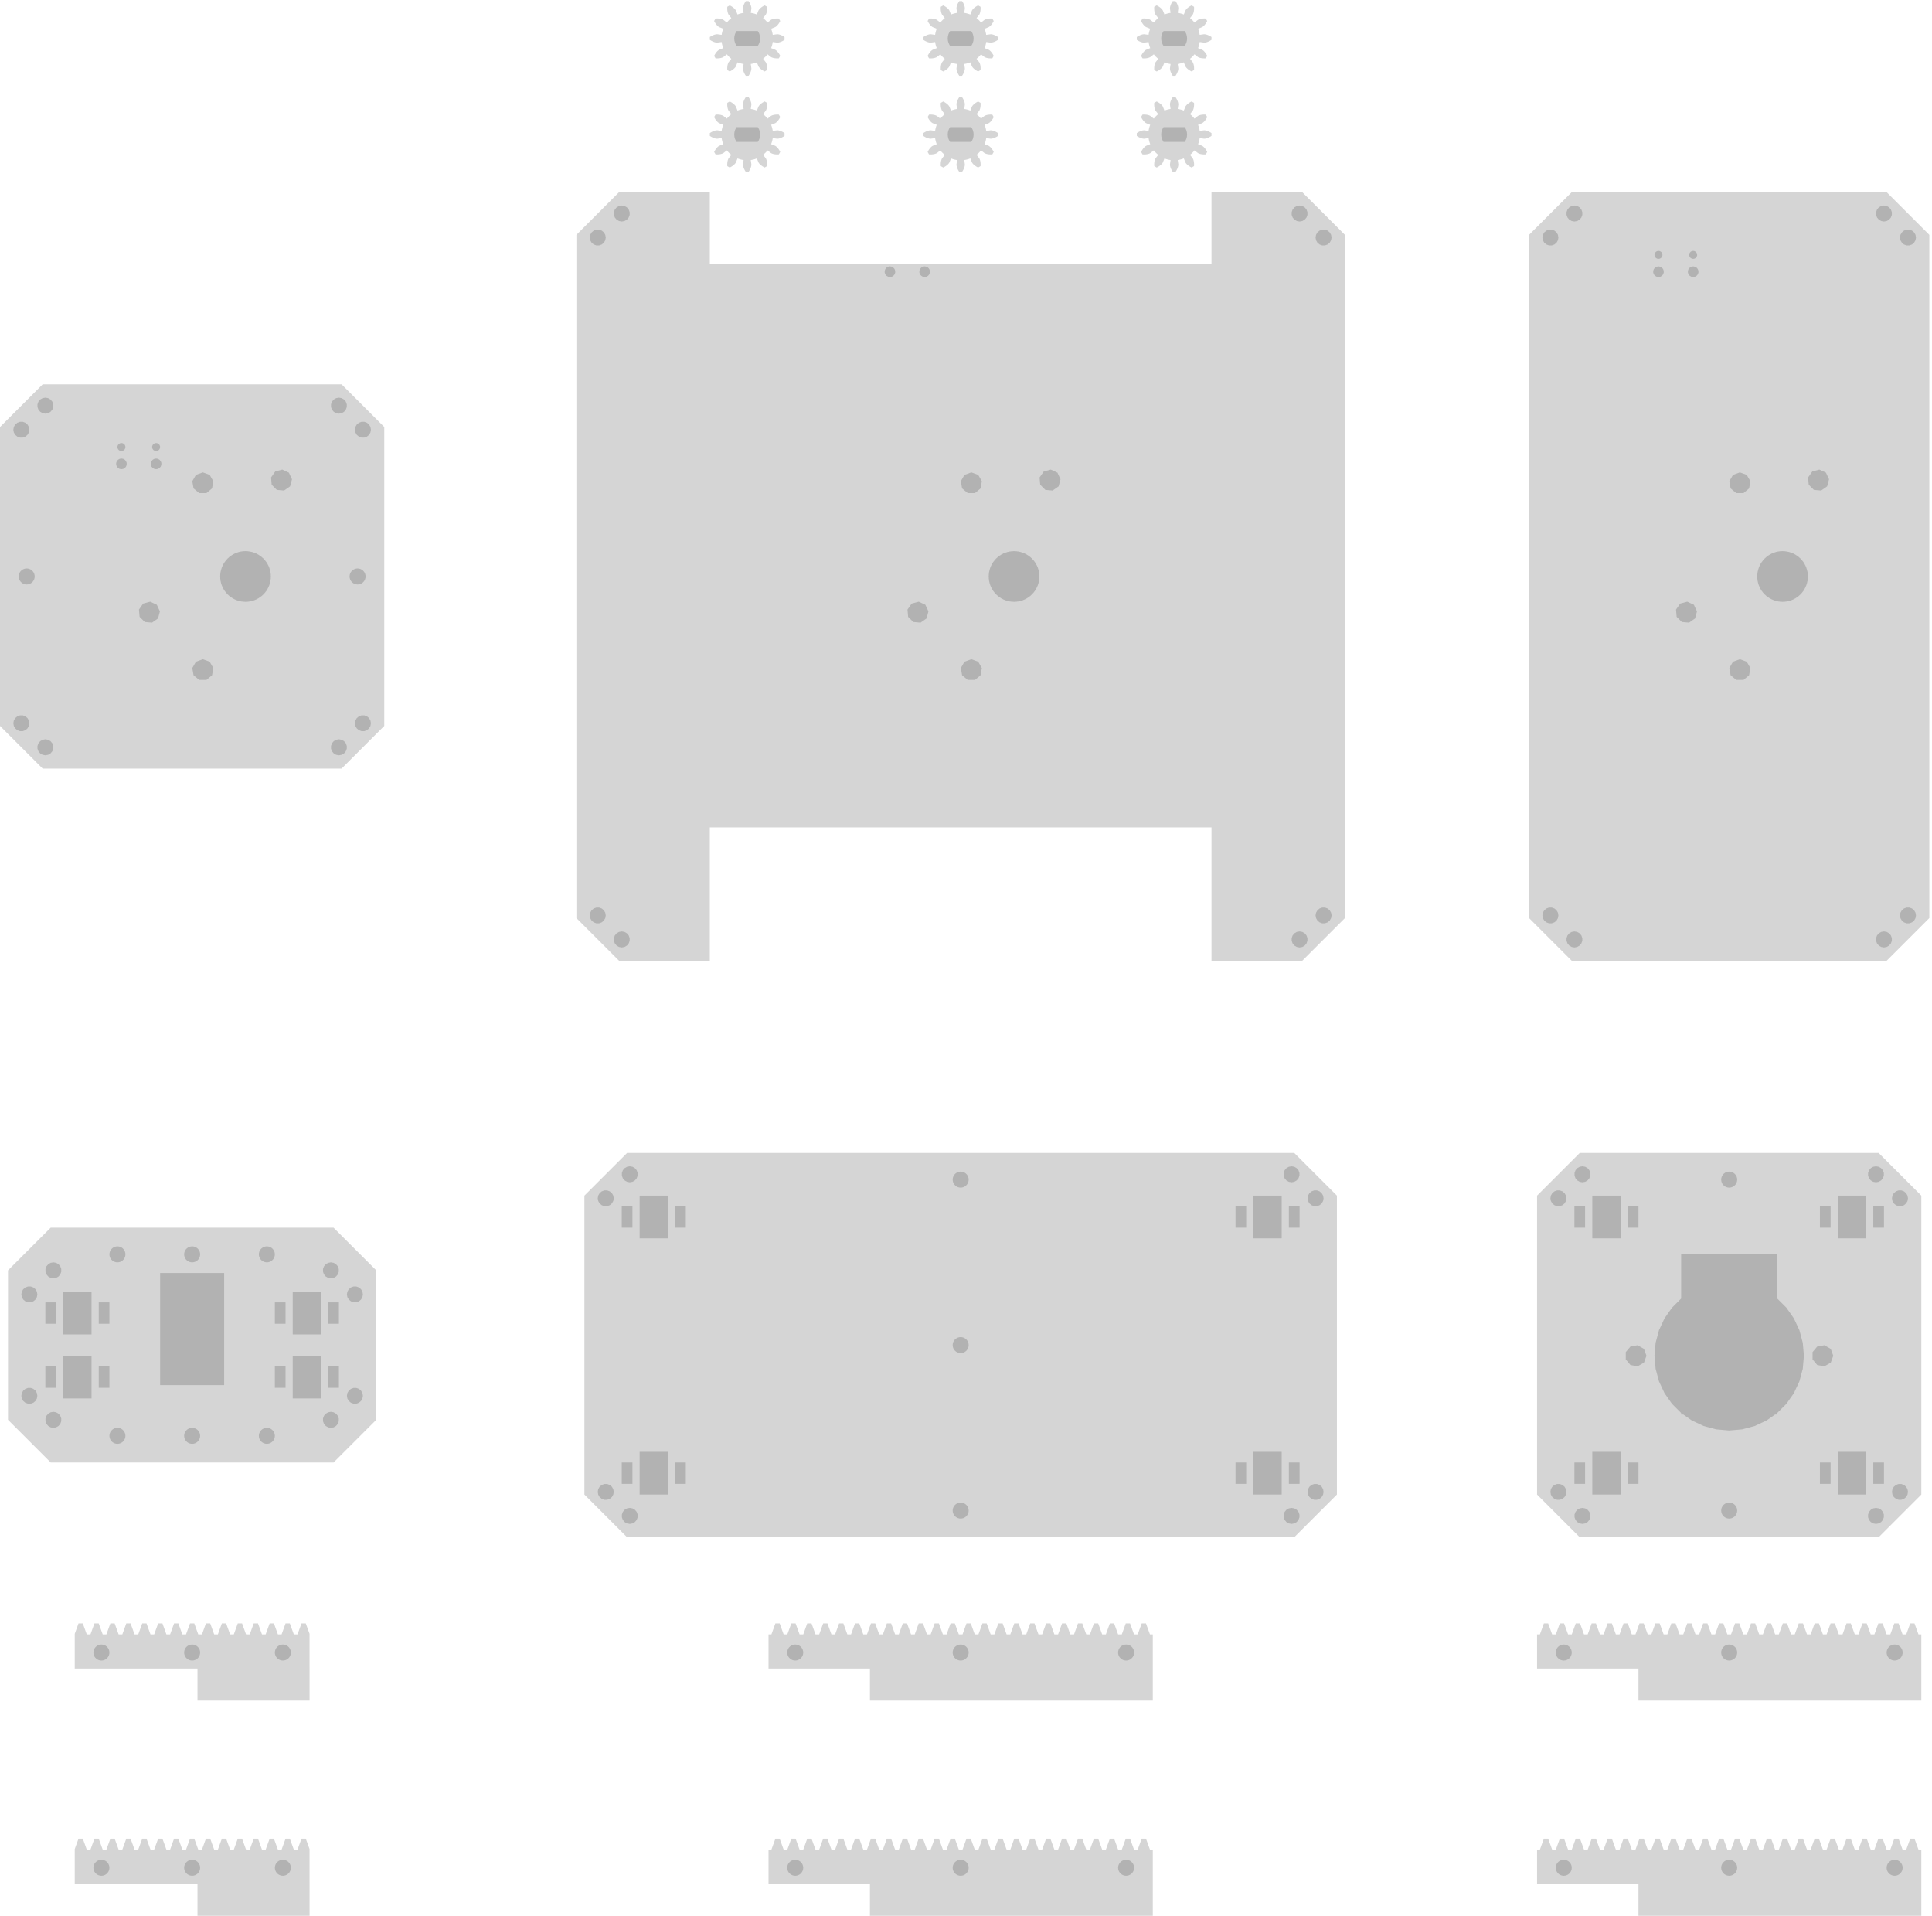 <?xml version="1.0" encoding="UTF-8" standalone="no"?>
<svg
   width="362mm"
   height="359mm"
   viewBox="-180 -108 362 359"
   version="1.1"
   id="svg1"
   sodipodi:docname="CompactCreativityCube_Mechanics.svg"
   inkscape:version="1.3.2 (091e20e, 2023-11-25)"
   xmlns:inkscape="http://www.inkscape.org/namespaces/inkscape"
   xmlns:sodipodi="http://sodipodi.sourceforge.net/DTD/sodipodi-0.dtd"
   xmlns="http://www.w3.org/2000/svg"
   xmlns:svg="http://www.w3.org/2000/svg">
  <defs
     id="defs1" />
  <sodipodi:namedview
     id="namedview1"
     pagecolor="#ffffff"
     bordercolor="#666666"
     borderopacity="1.0"
     inkscape:showpageshadow="2"
     inkscape:pageopacity="0.0"
     inkscape:pagecheckerboard="0"
     inkscape:deskcolor="#d1d1d1"
     inkscape:document-units="mm"
     inkscape:zoom="0.27228589"
     inkscape:cx="536.20113"
     inkscape:cy="345.22538"
     inkscape:window-width="1280"
     inkscape:window-height="755"
     inkscape:window-x="0"
     inkscape:window-y="23"
     inkscape:window-maximized="1"
     inkscape:current-layer="svg1" />
  <title
     id="title1">OpenSCAD Model</title>
  <path
     d="m -127.26,243.397 -0.253,-0.067 -0.237,-0.111 -0.214,-0.15 -0.185,-0.185 -0.15,-0.214 -0.111,-0.237 -0.067,-0.253 -0.023,-0.26 0.023,-0.26 0.067,-0.253 0.111,-0.237 0.15,-0.214 0.185,-0.185 0.214,-0.15 0.237,-0.111 0.253,-0.067 0.26,-0.023 0.26,0.023 0.253,0.067 0.237,0.111 0.214,0.15 0.185,0.185 0.15,0.214 0.111,0.237 0.067,0.253 0.023,0.26 -0.023,0.26 -0.067,0.253 -0.111,0.237 -0.15,0.214 -0.185,0.185 -0.214,0.15 -0.237,0.111 -0.253,0.067 -0.26,0.023 z"
     id="path162"
     style="opacity:0.165" />
  <path
     d="m -144.26,243.397 -0.253,-0.067 -0.237,-0.111 -0.214,-0.15 -0.185,-0.185 -0.15,-0.214 -0.111,-0.237 -0.067,-0.253 -0.023,-0.26 0.023,-0.26 0.067,-0.253 0.111,-0.237 0.15,-0.214 0.185,-0.185 0.214,-0.15 0.237,-0.111 0.253,-0.067 0.26,-0.023 0.26,0.023 0.253,0.067 0.237,0.111 0.214,0.15 0.185,0.185 0.15,0.214 0.111,0.237 0.067,0.253 0.023,0.26 -0.023,0.26 -0.067,0.253 -0.111,0.237 -0.15,0.214 -0.185,0.185 -0.214,0.15 -0.237,0.111 -0.253,0.067 -0.26,0.023 z"
     id="path161"
     style="opacity:0.165" />
  <path
     d="m -161.26,243.397 -0.253,-0.067 -0.237,-0.111 -0.214,-0.15 -0.185,-0.185 -0.15,-0.214 -0.111,-0.237 -0.067,-0.253 -0.023,-0.26 0.023,-0.26 0.067,-0.253 0.111,-0.237 0.15,-0.214 0.185,-0.185 0.214,-0.15 0.237,-0.111 0.253,-0.067 0.26,-0.023 0.26,0.023 0.253,0.067 0.237,0.111 0.214,0.15 0.185,0.185 0.15,0.214 0.111,0.237 0.067,0.253 0.023,0.26 -0.023,0.26 -0.067,0.253 -0.111,0.237 -0.15,0.214 -0.185,0.185 -0.214,0.15 -0.237,0.111 -0.253,0.067 -0.26,0.023 z"
     id="path160"
     style="opacity:0.165" />
  <path
     d="m -122,238.415 -0.708,-1.945 h -0.801 l -0.749,2.058 h -0.685 l -0.75,-2.058 h -0.8 l -0.749,2.058 h -0.686 l -0.749,-2.058 h -0.801 l -0.749,2.058 h -0.685 l -0.75,-2.058 h -0.8 l -0.749,2.058 h -0.686 l -0.749,-2.058 h -0.801 l -0.749,2.058 h -0.685 l -0.75,-2.058 h -0.8 l -0.75,2.058 h -0.685 l -0.749,-2.058 h -0.801 l -0.749,2.058 h -0.685 l -0.75,-2.058 h -0.8 l -0.75,2.058 h -0.685 l -0.749,-2.058 h -0.801 l -0.749,2.058 h -0.685 l -0.75,-2.058 h -0.8 l -0.75,2.058 h -0.685 l -0.749,-2.058 h -0.801 l -0.749,2.058 h -0.686 l -0.749,-2.058 h -0.8 l -0.75,2.058 h -0.685 l -0.749,-2.058 h -0.801 l -0.749,2.058 h -0.686 l -0.749,-2.058 h -0.8 l -0.75,2.058 h -0.685 l -0.749,-2.058 h -0.801 l -0.708,1.945 v 6.505 h 23 v 6 h 21 z"
     id="path159"
     style="opacity:0.165" />
  <path
     d="m -31.261,243.397 -0.253,-0.067 -0.237,-0.111 -0.214,-0.15 -0.185,-0.185 -0.15,-0.214 -0.111,-0.237 -0.068,-0.253 -0.023,-0.26 0.023,-0.26 0.068,-0.253 0.111,-0.237 0.15,-0.214 0.185,-0.185 0.214,-0.15 0.237,-0.111 0.253,-0.067 0.261,-0.023 0.261,0.023 0.253,0.067 0.237,0.111 0.214,0.15 0.185,0.185 0.15,0.214 0.111,0.237 0.068,0.253 0.023,0.26 -0.023,0.26 -0.068,0.253 -0.111,0.237 -0.15,0.214 -0.185,0.185 -0.214,0.15 -0.237,0.111 -0.253,0.067 L -31,243.42 Z"
     id="path158"
     style="opacity:0.165" />
  <path
     d="m 30.739,243.397 -0.253,-0.067 -0.237,-0.111 -0.214,-0.15 -0.185,-0.185 -0.15,-0.214 -0.111,-0.237 -0.068,-0.253 -0.023,-0.26 0.023,-0.26 0.068,-0.253 0.111,-0.237 0.15,-0.214 0.185,-0.185 0.214,-0.15 0.237,-0.111 0.253,-0.067 0.261,-0.023 0.261,0.023 0.253,0.067 0.237,0.111 0.214,0.15 0.185,0.185 0.15,0.214 0.111,0.237 0.068,0.253 0.023,0.26 -0.023,0.26 -0.068,0.253 -0.111,0.237 -0.15,0.214 -0.185,0.185 -0.214,0.15 -0.237,0.111 -0.253,0.067 L 31,243.42 Z"
     id="path157"
     style="opacity:0.165" />
  <path
     d="M -0.26,243.397 -0.513,243.33 -0.75,243.219 l -0.214,-0.15 -0.185,-0.185 -0.15,-0.214 -0.111,-0.237 -0.068,-0.253 -0.023,-0.26 0.023,-0.26 0.068,-0.253 0.111,-0.237 0.15,-0.214 0.185,-0.185 0.214,-0.15 0.237,-0.111 0.253,-0.067 L 0,240.42 l 0.26,0.023 0.253,0.067 0.237,0.111 0.214,0.15 0.185,0.185 0.15,0.214 0.111,0.237 0.068,0.253 0.023,0.26 -0.023,0.26 -0.068,0.253 -0.111,0.237 -0.15,0.214 -0.185,0.185 L 0.75,243.219 0.513,243.33 0.26,243.397 0,243.42 Z"
     id="path156"
     style="opacity:0.165" />
  <path
     d="m 36,238.528 h -0.529 l -0.749,-2.058 h -0.801 l -0.749,2.058 H 32.487 L 31.738,236.47 H 30.937 l -0.749,2.058 h -0.685 l -0.749,-2.058 h -0.801 l -0.749,2.058 H 26.518 L 25.769,236.47 H 24.968 l -0.749,2.058 h -0.685 l -0.749,-2.058 h -0.801 l -0.749,2.058 H 20.549 L 19.8,236.47 H 18.999 l -0.749,2.058 h -0.685 l -0.749,-2.058 h -0.801 l -0.749,2.058 h -0.685 l -0.749,-2.058 h -0.801 l -0.749,2.058 h -0.685 l -0.749,-2.058 h -0.801 l -0.749,2.058 H 8.611 L 7.862,236.47 H 7.061 l -0.749,2.058 H 5.626 L 4.877,236.47 H 4.076 l -0.749,2.058 H 2.642 L 1.893,236.47 H 1.092 l -0.749,2.058 h -0.685 L -1.092,236.47 h -0.801 l -0.749,2.058 H -3.327 L -4.076,236.47 h -0.801 l -0.749,2.058 h -0.685 l -0.749,-2.058 h -0.801 l -0.749,2.058 h -0.685 l -0.749,-2.058 h -0.801 l -0.749,2.058 h -0.685 l -0.749,-2.058 h -0.801 l -0.749,2.058 h -0.685 l -0.749,-2.058 h -0.801 l -0.749,2.058 h -0.685 l -0.749,-2.058 h -0.801 l -0.749,2.058 h -0.685 l -0.749,-2.058 h -0.801 l -0.749,2.058 h -0.685 l -0.749,-2.058 h -0.801 l -0.749,2.058 h -0.685 l -0.749,-2.058 h -0.801 l -0.749,2.058 h -0.685 l -0.749,-2.058 h -0.801 l -0.749,2.058 h -0.685 l -0.749,-2.058 h -0.801 l -0.749,2.058 H -36 v 6.392 h 19 v 6 h 53 z"
     id="path155"
     style="opacity:0.165" />
  <path
     d="m 112.74,243.397 -0.253,-0.067 -0.237,-0.111 -0.214,-0.15 -0.185,-0.185 -0.15,-0.214 -0.111,-0.237 -0.067,-0.253 -0.023,-0.26 0.023,-0.26 0.067,-0.253 0.111,-0.237 0.15,-0.214 0.185,-0.185 0.214,-0.15 0.237,-0.111 0.253,-0.067 0.26,-0.023 0.26,0.023 0.253,0.067 0.237,0.111 0.214,0.15 0.185,0.185 0.15,0.214 0.111,0.237 0.067,0.253 0.023,0.26 -0.023,0.26 -0.067,0.253 -0.111,0.237 -0.15,0.214 -0.185,0.185 -0.214,0.15 -0.237,0.111 -0.253,0.067 -0.26,0.023 z"
     id="path154"
     style="opacity:0.165" />
  <path
     d="m 174.74,243.397 -0.253,-0.067 -0.237,-0.111 -0.214,-0.15 -0.185,-0.185 -0.15,-0.214 -0.111,-0.237 -0.067,-0.253 -0.023,-0.26 0.023,-0.26 0.067,-0.253 0.111,-0.237 0.15,-0.214 0.185,-0.185 0.214,-0.15 0.237,-0.111 0.253,-0.067 0.26,-0.023 0.26,0.023 0.253,0.067 0.237,0.111 0.214,0.15 0.185,0.185 0.15,0.214 0.111,0.237 0.067,0.253 0.023,0.26 -0.023,0.26 -0.067,0.253 -0.111,0.237 -0.15,0.214 -0.185,0.185 -0.214,0.15 -0.237,0.111 -0.253,0.067 -0.26,0.023 z"
     id="path153"
     style="opacity:0.165" />
  <path
     d="m 143.74,243.397 -0.253,-0.067 -0.237,-0.111 -0.214,-0.15 -0.185,-0.185 -0.15,-0.214 -0.111,-0.237 -0.067,-0.253 -0.023,-0.26 0.023,-0.26 0.067,-0.253 0.111,-0.237 0.15,-0.214 0.185,-0.185 0.214,-0.15 0.237,-0.111 0.253,-0.067 0.26,-0.023 0.26,0.023 0.253,0.067 0.237,0.111 0.214,0.15 0.185,0.185 0.15,0.214 0.111,0.237 0.067,0.253 0.023,0.26 -0.023,0.26 -0.067,0.253 -0.111,0.237 -0.15,0.214 -0.185,0.185 -0.214,0.15 -0.237,0.111 -0.253,0.067 -0.26,0.023 z"
     id="path152"
     style="opacity:0.165" />
  <path
     d="m 180,238.528 h -0.529 l -0.749,-2.058 h -0.8 l -0.75,2.058 h -0.685 l -0.749,-2.058 h -0.801 l -0.749,2.058 h -0.686 l -0.749,-2.058 h -0.801 l -0.749,2.058 h -0.685 l -0.749,-2.058 h -0.801 l -0.749,2.058 h -0.686 l -0.749,-2.058 h -0.801 l -0.749,2.058 h -0.685 L 163.8,236.47 h -0.801 l -0.749,2.058 h -0.686 l -0.749,-2.058 h -0.801 l -0.749,2.058 h -0.685 l -0.749,-2.058 h -0.801 l -0.749,2.058 h -0.686 l -0.749,-2.058 h -0.801 l -0.749,2.058 h -0.685 l -0.749,-2.058 h -0.801 l -0.749,2.058 h -0.686 l -0.749,-2.058 h -0.801 l -0.749,2.058 h -0.685 l -0.749,-2.058 h -0.801 l -0.749,2.058 h -0.686 l -0.749,-2.058 h -0.801 l -0.749,2.058 h -0.685 l -0.749,-2.058 h -0.801 l -0.749,2.058 h -0.686 l -0.749,-2.058 h -0.801 l -0.749,2.058 h -0.685 l -0.749,-2.058 h -0.801 l -0.749,2.058 h -0.686 l -0.749,-2.058 h -0.801 l -0.749,2.058 h -0.685 l -0.749,-2.058 h -0.801 l -0.749,2.058 h -0.686 l -0.749,-2.058 H 124.2 l -0.749,2.058 h -0.685 l -0.749,-2.058 h -0.801 l -0.749,2.058 h -0.686 l -0.749,-2.058 h -0.801 l -0.749,2.058 h -0.685 l -0.749,-2.058 h -0.801 l -0.749,2.058 h -0.686 l -0.749,-2.058 h -0.801 l -0.749,2.058 h -0.685 l -0.75,-2.058 h -0.8 l -0.749,2.058 H 108 v 6.392 h 19 v 6 h 53 z"
     id="path151"
     style="opacity:0.165" />
  <path
     d="m 112.74,203.077 -0.253,-0.067 -0.237,-0.111 -0.214,-0.15 -0.185,-0.185 -0.15,-0.214 -0.111,-0.237 -0.067,-0.253 -0.023,-0.26 0.023,-0.26 0.067,-0.253 0.111,-0.237 0.15,-0.214 0.185,-0.185 0.214,-0.15 0.237,-0.111 0.253,-0.067 0.26,-0.023 0.26,0.023 0.253,0.067 0.237,0.111 0.214,0.15 0.185,0.185 0.15,0.214 0.111,0.237 0.067,0.253 0.023,0.26 -0.023,0.26 -0.067,0.253 -0.111,0.237 -0.15,0.214 -0.185,0.185 -0.214,0.15 -0.237,0.111 -0.253,0.067 -0.26,0.023 z"
     id="path150"
     style="opacity:0.165" />
  <path
     d="m 174.74,203.077 -0.253,-0.067 -0.237,-0.111 -0.214,-0.15 -0.185,-0.185 -0.15,-0.214 -0.111,-0.237 -0.067,-0.253 -0.023,-0.26 0.023,-0.26 0.067,-0.253 0.111,-0.237 0.15,-0.214 0.185,-0.185 0.214,-0.15 0.237,-0.111 0.253,-0.067 0.26,-0.023 0.26,0.023 0.253,0.067 0.237,0.111 0.214,0.15 0.185,0.185 0.15,0.214 0.111,0.237 0.067,0.253 0.023,0.26 -0.023,0.26 -0.067,0.253 -0.111,0.237 -0.15,0.214 -0.185,0.185 -0.214,0.15 -0.237,0.111 -0.253,0.067 -0.26,0.023 z"
     id="path149"
     style="opacity:0.165" />
  <path
     d="m 143.74,203.077 -0.253,-0.067 -0.237,-0.111 -0.214,-0.15 -0.185,-0.185 -0.15,-0.214 -0.111,-0.237 -0.067,-0.253 -0.023,-0.26 0.023,-0.26 0.067,-0.253 0.111,-0.237 0.15,-0.214 0.185,-0.185 0.214,-0.15 0.237,-0.111 0.253,-0.067 0.26,-0.023 0.26,0.023 0.253,0.067 0.237,0.111 0.214,0.15 0.185,0.185 0.15,0.214 0.111,0.237 0.067,0.253 0.023,0.26 -0.023,0.26 -0.067,0.253 -0.111,0.237 -0.15,0.214 -0.185,0.185 -0.214,0.15 -0.237,0.111 -0.253,0.067 -0.26,0.023 z"
     id="path148"
     style="opacity:0.165" />
  <path
     d="m 180,198.208 h -0.529 l -0.749,-2.058 h -0.8 l -0.75,2.058 h -0.685 l -0.749,-2.058 h -0.801 l -0.749,2.058 h -0.686 l -0.749,-2.058 h -0.801 l -0.749,2.058 h -0.685 l -0.749,-2.058 h -0.801 l -0.749,2.058 h -0.686 l -0.749,-2.058 h -0.801 l -0.749,2.058 h -0.685 L 163.8,196.15 h -0.801 l -0.749,2.058 h -0.686 l -0.749,-2.058 h -0.801 l -0.749,2.058 h -0.685 l -0.749,-2.058 h -0.801 l -0.749,2.058 h -0.686 l -0.749,-2.058 h -0.801 l -0.749,2.058 h -0.685 l -0.749,-2.058 h -0.801 l -0.749,2.058 h -0.686 l -0.749,-2.058 h -0.801 l -0.749,2.058 h -0.685 l -0.749,-2.058 h -0.801 l -0.749,2.058 h -0.686 l -0.749,-2.058 h -0.801 l -0.749,2.058 h -0.685 l -0.749,-2.058 h -0.801 l -0.749,2.058 h -0.686 l -0.749,-2.058 h -0.801 l -0.749,2.058 h -0.685 l -0.749,-2.058 h -0.801 l -0.749,2.058 h -0.686 l -0.749,-2.058 h -0.801 l -0.749,2.058 h -0.685 l -0.749,-2.058 h -0.801 l -0.749,2.058 h -0.686 l -0.749,-2.058 H 124.2 l -0.749,2.058 h -0.685 l -0.749,-2.058 h -0.801 l -0.749,2.058 h -0.686 l -0.749,-2.058 h -0.801 l -0.749,2.058 h -0.685 l -0.749,-2.058 h -0.801 l -0.749,2.058 h -0.686 l -0.749,-2.058 h -0.801 l -0.749,2.058 h -0.685 l -0.75,-2.058 h -0.8 l -0.749,2.058 H 108 v 6.392 h 19 v 6 h 53 z"
     id="path147"
     style="opacity:0.165" />
  <path
     d="m -161.26,203.077 -0.253,-0.067 -0.237,-0.111 -0.214,-0.15 -0.185,-0.185 -0.15,-0.214 -0.111,-0.237 -0.067,-0.253 -0.023,-0.26 0.023,-0.26 0.067,-0.253 0.111,-0.237 0.15,-0.214 0.185,-0.185 0.214,-0.15 0.237,-0.111 0.253,-0.067 0.26,-0.023 0.26,0.023 0.253,0.067 0.237,0.111 0.214,0.15 0.185,0.185 0.15,0.214 0.111,0.237 0.067,0.253 0.023,0.26 -0.023,0.26 -0.067,0.253 -0.111,0.237 -0.15,0.214 -0.185,0.185 -0.214,0.15 -0.237,0.111 -0.253,0.067 -0.26,0.023 z"
     id="path146"
     style="opacity:0.165" />
  <path
     d="m -127.26,203.077 -0.253,-0.067 -0.237,-0.111 -0.214,-0.15 -0.185,-0.185 -0.15,-0.214 -0.111,-0.237 -0.067,-0.253 -0.023,-0.26 0.023,-0.26 0.067,-0.253 0.111,-0.237 0.15,-0.214 0.185,-0.185 0.214,-0.15 0.237,-0.111 0.253,-0.067 0.26,-0.023 0.26,0.023 0.253,0.067 0.237,0.111 0.214,0.15 0.185,0.185 0.15,0.214 0.111,0.237 0.067,0.253 0.023,0.26 -0.023,0.26 -0.067,0.253 -0.111,0.237 -0.15,0.214 -0.185,0.185 -0.214,0.15 -0.237,0.111 -0.253,0.067 -0.26,0.023 z"
     id="path145"
     style="opacity:0.165" />
  <path
     d="m -144.26,203.077 -0.253,-0.067 -0.237,-0.111 -0.214,-0.15 -0.185,-0.185 -0.15,-0.214 -0.111,-0.237 -0.067,-0.253 -0.023,-0.26 0.023,-0.26 0.067,-0.253 0.111,-0.237 0.15,-0.214 0.185,-0.185 0.214,-0.15 0.237,-0.111 0.253,-0.067 0.26,-0.023 0.26,0.023 0.253,0.067 0.237,0.111 0.214,0.15 0.185,0.185 0.15,0.214 0.111,0.237 0.067,0.253 0.023,0.26 -0.023,0.26 -0.067,0.253 -0.111,0.237 -0.15,0.214 -0.185,0.185 -0.214,0.15 -0.237,0.111 -0.253,0.067 -0.26,0.023 z"
     id="path144"
     style="opacity:0.165" />
  <path
     d="m -122,198.095 -0.708,-1.945 h -0.801 l -0.749,2.058 h -0.685 l -0.75,-2.058 h -0.8 l -0.749,2.058 h -0.686 l -0.749,-2.058 h -0.801 l -0.749,2.058 h -0.685 l -0.75,-2.058 h -0.8 l -0.749,2.058 h -0.686 l -0.749,-2.058 h -0.801 l -0.749,2.058 h -0.685 l -0.75,-2.058 h -0.8 l -0.75,2.058 h -0.685 l -0.749,-2.058 h -0.801 l -0.749,2.058 h -0.685 l -0.75,-2.058 h -0.8 l -0.75,2.058 h -0.685 l -0.749,-2.058 h -0.801 l -0.749,2.058 h -0.685 l -0.75,-2.058 h -0.8 l -0.75,2.058 h -0.685 l -0.749,-2.058 h -0.801 l -0.749,2.058 h -0.686 l -0.749,-2.058 h -0.8 l -0.75,2.058 h -0.685 l -0.749,-2.058 h -0.801 l -0.749,2.058 h -0.686 l -0.749,-2.058 h -0.8 l -0.75,2.058 h -0.685 l -0.749,-2.058 h -0.801 l -0.708,1.945 v 6.505 h 23 v 6 h 21 z"
     id="path143"
     style="opacity:0.165" />
  <path
     d="m -31.261,203.077 -0.253,-0.067 -0.237,-0.111 -0.214,-0.15 -0.185,-0.185 -0.15,-0.214 -0.111,-0.237 -0.068,-0.253 -0.023,-0.26 0.023,-0.26 0.068,-0.253 0.111,-0.237 0.15,-0.214 0.185,-0.185 0.214,-0.15 0.237,-0.111 0.253,-0.067 0.261,-0.023 0.261,0.023 0.253,0.067 0.237,0.111 0.214,0.15 0.185,0.185 0.15,0.214 0.111,0.237 0.068,0.253 0.023,0.26 -0.023,0.26 -0.068,0.253 -0.111,0.237 -0.15,0.214 -0.185,0.185 -0.214,0.15 -0.237,0.111 -0.253,0.067 L -31,203.1 Z"
     id="path142"
     style="opacity:0.165" />
  <path
     d="m 30.739,203.077 -0.253,-0.067 -0.237,-0.111 -0.214,-0.15 -0.185,-0.185 -0.15,-0.214 -0.111,-0.237 -0.068,-0.253 -0.023,-0.26 0.023,-0.26 0.068,-0.253 0.111,-0.237 0.15,-0.214 0.185,-0.185 0.214,-0.15 0.237,-0.111 0.253,-0.067 L 31,200.1 l 0.261,0.023 0.253,0.067 0.237,0.111 0.214,0.15 0.185,0.185 0.15,0.214 0.111,0.237 0.068,0.253 0.023,0.26 -0.023,0.26 -0.068,0.253 -0.111,0.237 -0.15,0.214 -0.185,0.185 -0.214,0.15 -0.237,0.111 -0.253,0.067 L 31,203.1 Z"
     id="path141"
     style="opacity:0.165" />
  <path
     d="M -0.26,203.077 -0.513,203.01 -0.75,202.899 l -0.214,-0.15 -0.185,-0.185 -0.15,-0.214 -0.111,-0.237 -0.068,-0.253 -0.023,-0.26 0.023,-0.26 0.068,-0.253 0.111,-0.237 0.15,-0.214 0.185,-0.185 0.214,-0.15 0.237,-0.111 0.253,-0.067 L 0,200.1 l 0.26,0.023 0.253,0.067 0.237,0.111 0.214,0.15 0.185,0.185 0.15,0.214 0.111,0.237 0.068,0.253 0.023,0.26 -0.023,0.26 -0.068,0.253 -0.111,0.237 -0.15,0.214 -0.185,0.185 L 0.75,202.899 0.513,203.01 0.26,203.077 0,203.1 Z"
     id="path140"
     style="opacity:0.165" />
  <path
     d="m 36,198.208 h -0.529 l -0.749,-2.058 h -0.801 l -0.749,2.058 H 32.487 L 31.738,196.15 H 30.937 l -0.749,2.058 h -0.685 l -0.749,-2.058 h -0.801 l -0.749,2.058 H 26.518 L 25.769,196.15 H 24.968 l -0.749,2.058 h -0.685 l -0.749,-2.058 h -0.801 l -0.749,2.058 H 20.549 L 19.8,196.15 H 18.999 l -0.749,2.058 h -0.685 l -0.749,-2.058 h -0.801 l -0.749,2.058 h -0.685 l -0.749,-2.058 h -0.801 l -0.749,2.058 h -0.685 l -0.749,-2.058 h -0.801 l -0.749,2.058 H 8.611 L 7.862,196.15 H 7.061 l -0.749,2.058 H 5.626 L 4.877,196.15 H 4.076 l -0.749,2.058 H 2.642 L 1.893,196.15 H 1.092 l -0.749,2.058 h -0.685 L -1.092,196.15 h -0.801 l -0.749,2.058 H -3.327 L -4.076,196.15 h -0.801 l -0.749,2.058 h -0.685 l -0.749,-2.058 h -0.801 l -0.749,2.058 h -0.685 l -0.749,-2.058 h -0.801 l -0.749,2.058 h -0.685 l -0.749,-2.058 h -0.801 l -0.749,2.058 h -0.685 l -0.749,-2.058 h -0.801 l -0.749,2.058 h -0.685 l -0.749,-2.058 h -0.801 l -0.749,2.058 h -0.685 l -0.749,-2.058 h -0.801 l -0.749,2.058 h -0.685 l -0.749,-2.058 h -0.801 l -0.749,2.058 h -0.685 l -0.749,-2.058 h -0.801 l -0.749,2.058 h -0.685 l -0.749,-2.058 h -0.801 l -0.749,2.058 h -0.685 l -0.749,-2.058 h -0.801 l -0.749,2.058 H -36 v 6.392 h 19 v 6 h 53 z"
     id="path139"
     style="opacity:0.165" />
  <path
     d="m -158.26,162.477 -0.253,-0.067 -0.237,-0.111 -0.214,-0.15 -0.185,-0.185 -0.15,-0.214 -0.111,-0.237 -0.067,-0.253 -0.023,-0.26 0.023,-0.26 0.067,-0.253 0.111,-0.237 0.15,-0.214 0.185,-0.185 0.214,-0.15 0.237,-0.111 0.253,-0.067 0.26,-0.023 0.26,0.023 0.253,0.067 0.237,0.111 0.214,0.15 0.185,0.185 0.15,0.214 0.111,0.237 0.067,0.253 0.023,0.26 -0.023,0.26 -0.067,0.253 -0.111,0.237 -0.15,0.214 -0.185,0.185 -0.214,0.15 -0.237,0.111 -0.253,0.067 -0.26,0.023 z"
     id="path138"
     style="opacity:0.165" />
  <path
     d="m -130.26,162.477 -0.253,-0.067 -0.237,-0.111 -0.214,-0.15 -0.185,-0.185 -0.15,-0.214 -0.111,-0.237 -0.067,-0.253 -0.023,-0.26 0.023,-0.26 0.067,-0.253 0.111,-0.237 0.15,-0.214 0.185,-0.185 0.214,-0.15 0.237,-0.111 0.253,-0.067 0.26,-0.023 0.26,0.023 0.253,0.067 0.237,0.111 0.214,0.15 0.185,0.185 0.15,0.214 0.111,0.237 0.067,0.253 0.023,0.26 -0.023,0.26 -0.067,0.253 -0.111,0.237 -0.15,0.214 -0.185,0.185 -0.214,0.15 -0.237,0.111 -0.253,0.067 -0.26,0.023 z"
     id="path137"
     style="opacity:0.165" />
  <path
     d="m -144.26,162.477 -0.253,-0.067 -0.237,-0.111 -0.214,-0.15 -0.185,-0.185 -0.15,-0.214 -0.111,-0.237 -0.067,-0.253 -0.023,-0.26 0.023,-0.26 0.067,-0.253 0.111,-0.237 0.15,-0.214 0.185,-0.185 0.214,-0.15 0.237,-0.111 0.253,-0.067 0.26,-0.023 0.26,0.023 0.253,0.067 0.237,0.111 0.214,0.15 0.185,0.185 0.15,0.214 0.111,0.237 0.067,0.253 0.023,0.26 -0.023,0.26 -0.067,0.253 -0.111,0.237 -0.15,0.214 -0.185,0.185 -0.214,0.15 -0.237,0.111 -0.253,0.067 -0.26,0.023 z"
     id="path136"
     style="opacity:0.165" />
  <path
     d="m -170.513,159.41 -0.451,-0.261 -0.335,-0.399 -0.178,-0.49 v -0.52 l 0.178,-0.49 0.335,-0.399 0.451,-0.261 0.513,-0.09 0.513,0.09 0.451,0.261 0.335,0.399 0.178,0.49 v 0.52 l -0.178,0.49 -0.335,0.399 -0.451,0.261 -0.513,0.09 z"
     id="path135"
     style="opacity:0.165" />
  <path
     d="m -118.513,159.41 -0.451,-0.261 -0.335,-0.399 -0.178,-0.49 v -0.52 l 0.178,-0.49 0.335,-0.399 0.451,-0.261 0.513,-0.09 0.513,0.09 0.451,0.261 0.335,0.399 0.178,0.49 v 0.52 l -0.178,0.49 -0.335,0.399 -0.451,0.261 -0.513,0.09 z"
     id="path134"
     style="opacity:0.165" />
  <path
     d="m -174.76,154.977 -0.49,-0.178 -0.399,-0.335 -0.261,-0.451 -0.09,-0.513 0.09,-0.513 0.261,-0.451 0.399,-0.335 0.49,-0.178 h 0.52 l 0.49,0.178 0.399,0.335 0.261,0.451 0.09,0.513 -0.09,0.513 -0.261,0.451 -0.399,0.335 -0.49,0.178 z"
     id="path133"
     style="opacity:0.165" />
  <path
     d="m -113.76,154.977 -0.49,-0.178 -0.399,-0.335 -0.261,-0.451 -0.09,-0.513 0.09,-0.513 0.261,-0.451 0.399,-0.335 0.49,-0.178 h 0.52 l 0.49,0.178 0.399,0.335 0.261,0.451 0.09,0.513 -0.09,0.513 -0.261,0.451 -0.399,0.335 -0.49,0.178 z"
     id="path132"
     style="opacity:0.165" />
  <path
     d="m -118.5,152 v -4 h 2 v 4 z"
     id="path131"
     style="opacity:0.165" />
  <path
     d="m -128.5,152 v -4 h 2 v 4 z"
     id="path130"
     style="opacity:0.165" />
  <path
     d="m -161.5,152 v -4 h 2 v 4 z"
     id="path129"
     style="opacity:0.165" />
  <path
     d="m -171.5,152 v -4 h 2 v 4 z"
     id="path128"
     style="opacity:0.165" />
  <path
     d="m -168.15,154 v -8 h 5.3 v 8 z"
     id="path127"
     style="opacity:0.165" />
  <path
     d="m -125.15,154 v -8 h 5.3 v 8 z"
     id="path126"
     style="opacity:0.165" />
  <path
     d="m -171.5,140 v -4 h 2 v 4 z"
     id="path125"
     style="opacity:0.165" />
  <path
     d="m -128.5,140 v -4 h 2 v 4 z"
     id="path124"
     style="opacity:0.165" />
  <path
     d="m -118.5,140 v -4 h 2 v 4 z"
     id="path123"
     style="opacity:0.165" />
  <path
     d="m -161.5,140 v -4 h 2 v 4 z"
     id="path122"
     style="opacity:0.165" />
  <path
     d="m -125.15,142 v -8 h 5.3 v 8 z"
     id="path121"
     style="opacity:0.165" />
  <path
     d="m -168.15,142 v -8 h 5.3 v 8 z"
     id="path120"
     style="opacity:0.165" />
  <path
     d="m -113.76,135.977 -0.49,-0.178 -0.399,-0.335 -0.261,-0.451 -0.09,-0.513 0.09,-0.513 0.261,-0.451 0.399,-0.335 0.49,-0.178 h 0.52 l 0.49,0.178 0.399,0.335 0.261,0.451 0.09,0.513 -0.09,0.513 -0.261,0.451 -0.399,0.335 -0.49,0.178 z"
     id="path119"
     style="opacity:0.165" />
  <path
     d="m -174.76,135.977 -0.49,-0.178 -0.399,-0.335 -0.261,-0.451 -0.09,-0.513 0.09,-0.513 0.261,-0.451 0.399,-0.335 0.49,-0.178 h 0.52 l 0.49,0.178 0.399,0.335 0.261,0.451 0.09,0.513 -0.09,0.513 -0.261,0.451 -0.399,0.335 -0.49,0.178 z"
     id="path118"
     style="opacity:0.165" />
  <path
     d="m -150,151.5 v -21 h 12 v 21 z"
     id="path117"
     style="opacity:0.165" />
  <path
     d="m -118.513,131.41 -0.451,-0.261 -0.335,-0.399 -0.178,-0.49 v -0.52 l 0.178,-0.49 0.335,-0.399 0.451,-0.261 0.513,-0.09 0.513,0.09 0.451,0.261 0.335,0.399 0.178,0.49 v 0.52 l -0.178,0.49 -0.335,0.399 -0.451,0.261 -0.513,0.09 z"
     id="path116"
     style="opacity:0.165" />
  <path
     d="m -170.513,131.41 -0.451,-0.261 -0.335,-0.399 -0.178,-0.49 v -0.52 l 0.178,-0.49 0.335,-0.399 0.451,-0.261 0.513,-0.09 0.513,0.09 0.451,0.261 0.335,0.399 0.178,0.49 v 0.52 l -0.178,0.49 -0.335,0.399 -0.451,0.261 -0.513,0.09 z"
     id="path115"
     style="opacity:0.165" />
  <path
     d="m -144.26,128.477 -0.253,-0.067 -0.237,-0.111 -0.214,-0.15 -0.185,-0.185 -0.15,-0.214 -0.111,-0.237 -0.067,-0.253 -0.023,-0.26 0.023,-0.26 0.067,-0.253 0.111,-0.237 0.15,-0.214 0.185,-0.185 0.214,-0.15 0.237,-0.111 0.253,-0.067 0.26,-0.023 0.26,0.023 0.253,0.067 0.237,0.111 0.214,0.15 0.185,0.185 0.15,0.214 0.111,0.237 0.067,0.253 0.023,0.26 -0.023,0.26 -0.067,0.253 -0.111,0.237 -0.15,0.214 -0.185,0.185 -0.214,0.15 -0.237,0.111 -0.253,0.067 -0.26,0.023 z"
     id="path114"
     style="opacity:0.165" />
  <path
     d="m -130.26,128.477 -0.253,-0.067 -0.237,-0.111 -0.214,-0.15 -0.185,-0.185 -0.15,-0.214 -0.111,-0.237 -0.067,-0.253 -0.023,-0.26 0.023,-0.26 0.067,-0.253 0.111,-0.237 0.15,-0.214 0.185,-0.185 0.214,-0.15 0.237,-0.111 0.253,-0.067 0.26,-0.023 0.26,0.023 0.253,0.067 0.237,0.111 0.214,0.15 0.185,0.185 0.15,0.214 0.111,0.237 0.067,0.253 0.023,0.26 -0.023,0.26 -0.067,0.253 -0.111,0.237 -0.15,0.214 -0.185,0.185 -0.214,0.15 -0.237,0.111 -0.253,0.067 -0.26,0.023 z"
     id="path113"
     style="opacity:0.165" />
  <path
     d="m -158.26,128.477 -0.253,-0.067 -0.237,-0.111 -0.214,-0.15 -0.185,-0.185 -0.15,-0.214 -0.111,-0.237 -0.067,-0.253 -0.023,-0.26 0.023,-0.26 0.067,-0.253 0.111,-0.237 0.15,-0.214 0.185,-0.185 0.214,-0.15 0.237,-0.111 0.253,-0.067 0.26,-0.023 0.26,0.023 0.253,0.067 0.237,0.111 0.214,0.15 0.185,0.185 0.15,0.214 0.111,0.237 0.067,0.253 0.023,0.26 -0.023,0.26 -0.067,0.253 -0.111,0.237 -0.15,0.214 -0.185,0.185 -0.214,0.15 -0.237,0.111 -0.253,0.067 -0.26,0.023 z"
     id="path112"
     style="opacity:0.165" />
  <path
     d="m -109.5,158 v -28 l -8,-8 h -53 l -8,8 v 28 l 8,8 h 53 z"
     id="path111"
     style="opacity:0.165" />
  <path
     d="m 61.487,177.41 -0.451,-0.261 -0.335,-0.399 -0.178,-0.49 v -0.52 l 0.178,-0.49 0.335,-0.399 0.451,-0.261 0.513,-0.09 0.513,0.09 0.451,0.261 0.335,0.399 0.178,0.49 v 0.52 l -0.178,0.49 -0.335,0.399 L 62.513,177.41 62,177.5 Z"
     id="path110"
     style="opacity:0.165" />
  <path
     d="m -62.513,177.41 -0.451,-0.261 -0.335,-0.399 -0.178,-0.49 v -0.52 l 0.178,-0.49 0.335,-0.399 0.451,-0.261 0.513,-0.09 0.513,0.09 0.451,0.261 0.335,0.399 0.178,0.49 v 0.52 l -0.178,0.49 -0.335,0.399 -0.451,0.261 -0.513,0.09 z"
     id="path109"
     style="opacity:0.165" />
  <path
     d="M -0.26,176.477 -0.513,176.41 -0.75,176.299 -0.964,176.149 -1.149,175.964 -1.299,175.75 -1.41,175.513 -1.477,175.26 -1.5,175 l 0.023,-0.26 0.068,-0.253 0.111,-0.237 0.15,-0.214 0.185,-0.185 0.214,-0.15 0.237,-0.111 0.253,-0.067 L 0,173.5 l 0.26,0.023 0.253,0.067 0.237,0.111 0.214,0.15 0.185,0.185 0.15,0.214 0.111,0.237 0.068,0.253 0.023,0.26 -0.023,0.26 -0.068,0.253 -0.111,0.237 -0.15,0.214 -0.185,0.185 L 0.75,176.299 0.513,176.41 0.26,176.477 0,176.5 Z"
     id="path108"
     style="opacity:0.165" />
  <path
     d="M 66.24,172.977 65.75,172.799 65.351,172.464 65.091,172.013 65,171.5 l 0.09,-0.513 0.26,-0.451 0.399,-0.335 0.489,-0.178 h 0.521 l 0.489,0.178 0.399,0.335 0.26,0.451 0.09,0.513 -0.09,0.513 -0.26,0.451 -0.399,0.335 -0.489,0.178 z"
     id="path107"
     style="opacity:0.165" />
  <path
     d="m -66.76,172.977 -0.489,-0.178 -0.399,-0.335 -0.26,-0.451 L -68,171.5 l 0.09,-0.513 0.26,-0.451 0.399,-0.335 0.489,-0.178 h 0.521 l 0.489,0.178 0.399,0.335 0.26,0.451 0.09,0.513 -0.09,0.513 -0.26,0.451 -0.399,0.335 -0.489,0.178 z"
     id="path106"
     style="opacity:0.165" />
  <path
     d="m -63.5,170 v -4 h 2 v 4 z"
     id="path105"
     style="opacity:0.165" />
  <path
     d="m -53.5,170 v -4 h 2 v 4 z"
     id="path104"
     style="opacity:0.165" />
  <path
     d="m 51.5,170 v -4 h 2 v 4 z"
     id="path103"
     style="opacity:0.165" />
  <path
     d="m 61.5,170 v -4 h 2 v 4 z"
     id="path102"
     style="opacity:0.165" />
  <path
     d="m 54.85,172 v -8 h 5.3 v 8 z"
     id="path101"
     style="opacity:0.165" />
  <path
     d="m -60.15,172 v -8 h 5.3 v 8 z"
     id="path100"
     style="opacity:0.165" />
  <path
     d="M -0.26,145.477 -0.513,145.41 -0.75,145.299 -0.964,145.149 -1.149,144.964 -1.299,144.75 -1.41,144.513 -1.477,144.26 -1.5,144 l 0.023,-0.26 0.068,-0.253 0.111,-0.237 0.15,-0.214 0.185,-0.185 0.214,-0.15 0.237,-0.111 0.253,-0.067 L 0,142.5 l 0.26,0.023 0.253,0.067 0.237,0.111 0.214,0.15 0.185,0.185 0.15,0.214 0.111,0.237 0.068,0.253 0.023,0.26 -0.023,0.26 -0.068,0.253 -0.111,0.237 -0.15,0.214 -0.185,0.185 L 0.75,145.299 0.513,145.41 0.26,145.477 0,145.5 Z"
     id="path99"
     style="opacity:0.165" />
  <path
     d="m -53.5,122 v -4 h 2 v 4 z"
     id="path98"
     style="opacity:0.165" />
  <path
     d="m 51.5,122 v -4 h 2 v 4 z"
     id="path97"
     style="opacity:0.165" />
  <path
     d="m 61.5,122 v -4 h 2 v 4 z"
     id="path96"
     style="opacity:0.165" />
  <path
     d="m -63.5,122 v -4 h 2 v 4 z"
     id="path95"
     style="opacity:0.165" />
  <path
     d="m 54.85,124 v -8 h 5.3 v 8 z"
     id="path94"
     style="opacity:0.165" />
  <path
     d="m -60.15,124 v -8 h 5.3 v 8 z"
     id="path93"
     style="opacity:0.165" />
  <path
     d="m -66.76,117.977 -0.489,-0.178 -0.399,-0.335 -0.26,-0.451 L -68,116.5 l 0.09,-0.513 0.26,-0.451 0.399,-0.335 0.489,-0.178 h 0.521 l 0.489,0.178 0.399,0.335 0.26,0.451 0.09,0.513 -0.09,0.513 -0.26,0.451 -0.399,0.335 -0.489,0.178 z"
     id="path92"
     style="opacity:0.165" />
  <path
     d="M 66.24,117.977 65.75,117.799 65.351,117.464 65.091,117.013 65,116.5 l 0.09,-0.513 0.26,-0.451 0.399,-0.335 0.489,-0.178 h 0.521 l 0.489,0.178 0.399,0.335 0.26,0.451 0.09,0.513 -0.09,0.513 -0.26,0.451 -0.399,0.335 -0.489,0.178 z"
     id="path91"
     style="opacity:0.165" />
  <path
     d="M -0.26,114.477 -0.513,114.41 -0.75,114.299 -0.964,114.149 -1.149,113.964 -1.299,113.75 -1.41,113.513 -1.477,113.26 -1.5,113 l 0.023,-0.26 0.068,-0.253 0.111,-0.237 0.15,-0.214 0.185,-0.185 0.214,-0.15 0.237,-0.111 0.253,-0.067 L 0,111.5 l 0.26,0.023 0.253,0.067 0.237,0.111 0.214,0.15 0.185,0.185 0.15,0.214 0.111,0.237 0.068,0.253 0.023,0.26 -0.023,0.26 -0.068,0.253 -0.111,0.237 -0.15,0.214 -0.185,0.185 L 0.75,114.299 0.513,114.41 0.26,114.477 0,114.5 Z"
     id="path90"
     style="opacity:0.165" />
  <path
     d="m -62.513,113.41 -0.451,-0.261 -0.335,-0.399 -0.178,-0.49 v -0.52 l 0.178,-0.49 0.335,-0.399 0.451,-0.261 0.513,-0.09 0.513,0.09 0.451,0.261 0.335,0.399 0.178,0.49 v 0.52 l -0.178,0.49 -0.335,0.399 -0.451,0.261 -0.513,0.09 z"
     id="path89"
     style="opacity:0.165" />
  <path
     d="m 61.487,113.41 -0.451,-0.261 -0.335,-0.399 -0.178,-0.49 v -0.52 l 0.178,-0.49 0.335,-0.399 0.451,-0.261 0.513,-0.09 0.513,0.09 0.451,0.261 0.335,0.399 0.178,0.49 v 0.52 l -0.178,0.49 -0.335,0.399 L 62.513,113.41 62,113.5 Z"
     id="path88"
     style="opacity:0.165" />
  <path
     d="m 70.5,172 v -56 l -8,-8 h -125 l -8,8 v 56 l 8,8 h 125 z"
     id="path87"
     style="opacity:0.165" />
  <path
     d="m 170.987,177.41 -0.451,-0.261 -0.335,-0.399 -0.178,-0.49 v -0.52 l 0.178,-0.49 0.335,-0.399 0.451,-0.261 0.513,-0.09 0.513,0.09 0.451,0.261 0.335,0.399 0.178,0.49 v 0.52 l -0.178,0.49 -0.335,0.399 -0.451,0.261 -0.513,0.09 z"
     id="path86"
     style="opacity:0.165" />
  <path
     d="m 115.987,177.41 -0.451,-0.261 -0.335,-0.399 -0.178,-0.49 v -0.52 l 0.178,-0.49 0.335,-0.399 0.451,-0.261 0.513,-0.09 0.513,0.09 0.451,0.261 0.335,0.399 0.178,0.49 v 0.52 l -0.178,0.49 -0.335,0.399 -0.451,0.261 -0.513,0.09 z"
     id="path85"
     style="opacity:0.165" />
  <path
     d="m 143.74,176.477 -0.253,-0.067 -0.237,-0.111 -0.214,-0.15 -0.185,-0.185 -0.15,-0.214 -0.111,-0.237 -0.067,-0.253 -0.023,-0.26 0.023,-0.26 0.067,-0.253 0.111,-0.237 0.15,-0.214 0.185,-0.185 0.214,-0.15 0.237,-0.111 0.253,-0.067 0.26,-0.023 0.26,0.023 0.253,0.067 0.237,0.111 0.214,0.15 0.185,0.185 0.15,0.214 0.111,0.237 0.067,0.253 0.023,0.26 -0.023,0.26 -0.067,0.253 -0.111,0.237 -0.15,0.214 -0.185,0.185 -0.214,0.15 -0.237,0.111 -0.253,0.067 -0.26,0.023 z"
     id="path84"
     style="opacity:0.165" />
  <path
     d="m 111.74,172.977 -0.49,-0.178 -0.399,-0.335 -0.261,-0.451 -0.09,-0.513 0.09,-0.513 0.261,-0.451 0.399,-0.335 0.49,-0.178 h 0.52 l 0.49,0.178 0.399,0.335 0.261,0.451 0.09,0.513 -0.09,0.513 -0.261,0.451 -0.399,0.335 -0.49,0.178 z"
     id="path83"
     style="opacity:0.165" />
  <path
     d="m 175.74,172.977 -0.49,-0.178 -0.399,-0.335 -0.261,-0.451 -0.09,-0.513 0.09,-0.513 0.261,-0.451 0.399,-0.335 0.49,-0.178 h 0.52 l 0.49,0.178 0.399,0.335 0.261,0.451 0.09,0.513 -0.09,0.513 -0.261,0.451 -0.399,0.335 -0.49,0.178 z"
     id="path82"
     style="opacity:0.165" />
  <path
     d="m 115,170 v -4 h 2 v 4 z"
     id="path81"
     style="opacity:0.165" />
  <path
     d="m 161,170 v -4 h 2 v 4 z"
     id="path80"
     style="opacity:0.165" />
  <path
     d="m 125,170 v -4 h 2 v 4 z"
     id="path79"
     style="opacity:0.165" />
  <path
     d="m 171,170 v -4 h 2 v 4 z"
     id="path78"
     style="opacity:0.165" />
  <path
     d="m 118.35,172 v -8 h 5.3 v 8 z"
     id="path77"
     style="opacity:0.165" />
  <path
     d="m 164.35,172 v -8 h 5.3 v 8 z"
     id="path76"
     style="opacity:0.165" />
  <path
     d="m 160.5,147.732 -0.879,-1.048 v -1.368 l 0.879,-1.048 1.347,-0.238 1.185,0.684 0.468,1.286 -0.468,1.286 -1.185,0.684 z"
     id="path75"
     style="opacity:0.165" />
  <path
     d="m 125.5,147.732 -0.879,-1.048 v -1.368 l 0.879,-1.048 1.347,-0.238 1.185,0.684 0.468,1.286 -0.468,1.286 -1.185,0.684 z"
     id="path74"
     style="opacity:0.165" />
  <path
     d="M 141.569,159.787 139.212,159.156 137,158.124 135.394,157 H 135 v -0.276 l -1.725,-1.725 -1.399,-1.999 -1.032,-2.212 -0.631,-2.357 L 130,146 l 0.213,-2.431 0.631,-2.357 1.032,-2.212 1.399,-1.999 1.725,-1.725 V 127 h 18 v 8.276 l 1.725,1.725 1.399,1.999 1.032,2.212 0.631,2.357 0.213,2.431 -0.213,2.431 -0.631,2.357 -1.032,2.212 -1.399,1.999 -1.725,1.725 V 157 h -0.394 l -1.606,1.124 -2.212,1.032 -2.357,0.631 L 144,160 Z"
     id="path73"
     style="opacity:0.165" />
  <path
     d="m 171,122 v -4 h 2 v 4 z"
     id="path72"
     style="opacity:0.165" />
  <path
     d="m 115,122 v -4 h 2 v 4 z"
     id="path71"
     style="opacity:0.165" />
  <path
     d="m 161,122 v -4 h 2 v 4 z"
     id="path70"
     style="opacity:0.165" />
  <path
     d="m 125,122 v -4 h 2 v 4 z"
     id="path69"
     style="opacity:0.165" />
  <path
     d="m 118.35,124 v -8 h 5.3 v 8 z"
     id="path68"
     style="opacity:0.165" />
  <path
     d="m 164.35,124 v -8 h 5.3 v 8 z"
     id="path67"
     style="opacity:0.165" />
  <path
     d="m 175.74,117.977 -0.49,-0.178 -0.399,-0.335 -0.261,-0.451 -0.09,-0.513 0.09,-0.513 0.261,-0.451 0.399,-0.335 0.49,-0.178 h 0.52 l 0.49,0.178 0.399,0.335 0.261,0.451 0.09,0.513 -0.09,0.513 -0.261,0.451 -0.399,0.335 -0.49,0.178 z"
     id="path66"
     style="opacity:0.165" />
  <path
     d="m 111.74,117.977 -0.49,-0.178 -0.399,-0.335 -0.261,-0.451 -0.09,-0.513 0.09,-0.513 0.261,-0.451 0.399,-0.335 0.49,-0.178 h 0.52 l 0.49,0.178 0.399,0.335 0.261,0.451 0.09,0.513 -0.09,0.513 -0.261,0.451 -0.399,0.335 -0.49,0.178 z"
     id="path65"
     style="opacity:0.165" />
  <path
     d="m 143.74,114.477 -0.253,-0.067 -0.237,-0.111 -0.214,-0.15 -0.185,-0.185 -0.15,-0.214 -0.111,-0.237 -0.067,-0.253 -0.023,-0.26 0.023,-0.26 0.067,-0.253 0.111,-0.237 0.15,-0.214 0.185,-0.185 0.214,-0.15 0.237,-0.111 0.253,-0.067 0.26,-0.023 0.26,0.023 0.253,0.067 0.237,0.111 0.214,0.15 0.185,0.185 0.15,0.214 0.111,0.237 0.067,0.253 0.023,0.26 -0.023,0.26 -0.067,0.253 -0.111,0.237 -0.15,0.214 -0.185,0.185 -0.214,0.15 -0.237,0.111 -0.253,0.067 -0.26,0.023 z"
     id="path64"
     style="opacity:0.165" />
  <path
     d="m 115.987,113.41 -0.451,-0.261 -0.335,-0.399 -0.178,-0.49 v -0.52 l 0.178,-0.49 0.335,-0.399 0.451,-0.261 0.513,-0.09 0.513,0.09 0.451,0.261 0.335,0.399 0.178,0.49 v 0.52 l -0.178,0.49 -0.335,0.399 -0.451,0.261 -0.513,0.09 z"
     id="path63"
     style="opacity:0.165" />
  <path
     d="m 170.987,113.41 -0.451,-0.261 -0.335,-0.399 -0.178,-0.49 v -0.52 l 0.178,-0.49 0.335,-0.399 0.451,-0.261 0.513,-0.09 0.513,0.09 0.451,0.261 0.335,0.399 0.178,0.49 v 0.52 l -0.178,0.49 -0.335,0.399 -0.451,0.261 -0.513,0.09 z"
     id="path62"
     style="opacity:0.165" />
  <path
     d="m 180,172 v -56 l -8,-8 h -56 l -8,8 v 56 l 8,8 h 56 z"
     id="path61"
     style="opacity:0.165" />
  <path
     d="m -172.013,33.41 -0.451,-0.26 -0.335,-0.399 -0.178,-0.489 v -0.521 l 0.178,-0.489 0.335,-0.399 0.451,-0.26 0.513,-0.09 0.513,0.09 0.451,0.26 0.335,0.399 0.178,0.489 v 0.521 l -0.178,0.489 -0.335,0.399 -0.451,0.26 -0.513,0.09 z"
     id="path60"
     style="opacity:0.165" />
  <path
     d="m -117.013,33.41 -0.451,-0.26 -0.335,-0.399 -0.178,-0.489 v -0.521 l 0.178,-0.489 0.335,-0.399 0.451,-0.26 0.513,-0.09 0.513,0.09 0.451,0.26 0.335,0.399 0.178,0.489 v 0.521 l -0.178,0.489 -0.335,0.399 -0.451,0.26 -0.513,0.09 z"
     id="path59"
     style="opacity:0.165" />
  <path
     d="m -176.26,28.977 -0.49,-0.178 -0.399,-0.335 -0.261,-0.451 -0.09,-0.513 0.09,-0.513 0.261,-0.451 0.399,-0.335 0.49,-0.178 h 0.52 l 0.49,0.178 0.399,0.335 0.261,0.451 0.09,0.513 -0.09,0.513 -0.261,0.451 -0.399,0.335 -0.49,0.178 z"
     id="path58"
     style="opacity:0.165" />
  <path
     d="m -112.26,28.977 -0.49,-0.178 -0.399,-0.335 -0.261,-0.451 -0.09,-0.513 0.09,-0.513 0.261,-0.451 0.399,-0.335 0.49,-0.178 h 0.52 l 0.49,0.178 0.399,0.335 0.261,0.451 0.09,0.513 -0.09,0.513 -0.261,0.451 -0.399,0.335 -0.49,0.178 z"
     id="path57"
     style="opacity:0.165" />
  <path
     d="m -142.684,19.379 -1.048,-0.879 -0.238,-1.347 0.684,-1.185 1.286,-0.468 1.286,0.468 0.684,1.185 -0.238,1.347 -1.048,0.879 z"
     id="path56"
     style="opacity:0.165" />
  <path
     d="m -152.876,8.53 -0.968,-0.967 -0.119,-1.363 0.785,-1.121 1.321,-0.354 1.24,0.578 0.578,1.24 -0.354,1.321 -1.121,0.785 z"
     id="path55"
     style="opacity:0.165" />
  <path
     d="m -175.26,1.477 -0.253,-0.068 -0.237,-0.111 -0.214,-0.15 -0.185,-0.185 L -176.299,0.75 -176.41,0.513 -176.477,0.26 -176.5,0 l 0.023,-0.26 0.067,-0.253 0.111,-0.237 0.15,-0.214 0.185,-0.185 0.214,-0.15 0.237,-0.111 0.253,-0.068 0.26,-0.023 0.26,0.023 0.253,0.068 0.237,0.111 0.214,0.15 0.185,0.185 0.15,0.214 0.111,0.237 0.067,0.253 L -173.5,0 l -0.023,0.26 -0.067,0.253 -0.111,0.237 -0.15,0.214 -0.185,0.185 -0.214,0.15 -0.237,0.111 L -174.74,1.477 -175,1.5 Z"
     id="path54"
     style="opacity:0.165" />
  <path
     d="m -113.26,1.477 -0.253,-0.068 -0.237,-0.111 -0.214,-0.15 -0.185,-0.185 L -114.299,0.75 -114.41,0.513 -114.477,0.26 -114.5,0 l 0.023,-0.26 0.067,-0.253 0.111,-0.237 0.15,-0.214 0.185,-0.185 0.214,-0.15 0.237,-0.111 0.253,-0.068 0.26,-0.023 0.26,0.023 0.253,0.068 0.237,0.111 0.214,0.15 0.185,0.185 0.15,0.214 0.111,0.237 0.067,0.253 L -111.5,0 l -0.023,0.26 -0.067,0.253 -0.111,0.237 -0.15,0.214 -0.185,0.185 -0.214,0.15 -0.237,0.111 L -112.74,1.477 -113,1.5 Z"
     id="path53"
     style="opacity:0.165" />
  <path
     d="m -134.207,4.732 h -0.207 l -0.204,-0.036 -0.207,-0.018 -0.2,-0.054 -0.204,-0.036 -0.195,-0.071 -0.201,-0.054 -0.188,-0.088 -0.194,-0.071 -0.18,-0.104 -0.188,-0.088 -0.17,-0.119 -0.179,-0.104 -0.159,-0.133 -0.17,-0.119 -0.147,-0.147 -0.159,-0.133 -0.133,-0.159 -0.147,-0.147 -0.119,-0.17 -0.133,-0.159 -0.104,-0.18 -0.119,-0.17 -0.087,-0.188 -0.104,-0.18 -0.071,-0.195 -0.088,-0.188 -0.053,-0.2 -0.071,-0.195 -0.036,-0.204 -0.054,-0.2 -0.018,-0.207 -0.036,-0.204 V 0.207 L -138.75,0 l 0.018,-0.207 v -0.207 l 0.036,-0.204 0.018,-0.207 0.054,-0.2 0.036,-0.204 0.071,-0.195 0.053,-0.2 0.088,-0.188 0.071,-0.195 0.104,-0.18 0.087,-0.188 0.119,-0.17 0.104,-0.18 0.133,-0.159 0.119,-0.17 0.147,-0.147 0.133,-0.159 0.159,-0.133 0.147,-0.147 0.17,-0.119 0.159,-0.133 0.179,-0.104 0.17,-0.119 0.188,-0.088 0.18,-0.104 0.194,-0.071 0.188,-0.088 0.201,-0.054 0.195,-0.071 0.204,-0.036 0.2,-0.054 0.207,-0.018 0.204,-0.036 h 0.207 L -134,-4.75 l 0.207,0.018 h 0.207 l 0.204,0.036 0.207,0.018 0.2,0.054 0.204,0.036 0.195,0.071 0.201,0.054 0.188,0.088 0.194,0.071 0.18,0.104 0.188,0.088 0.17,0.119 0.179,0.104 0.159,0.133 0.17,0.119 0.147,0.147 0.159,0.133 0.133,0.159 0.147,0.147 0.119,0.17 0.133,0.159 0.104,0.18 0.119,0.17 0.087,0.188 0.104,0.18 0.071,0.195 0.088,0.188 0.053,0.2 0.071,0.195 0.036,0.204 0.054,0.2 0.018,0.207 0.036,0.204 v 0.207 L -129.25,0 l -0.018,0.207 v 0.207 l -0.036,0.204 -0.018,0.207 -0.054,0.2 -0.036,0.204 -0.071,0.195 -0.053,0.2 -0.088,0.188 -0.071,0.195 -0.104,0.18 -0.087,0.188 -0.119,0.17 -0.104,0.18 -0.133,0.159 -0.119,0.17 -0.147,0.147 -0.133,0.159 -0.159,0.133 -0.147,0.147 -0.17,0.119 -0.159,0.133 -0.179,0.104 -0.17,0.119 -0.188,0.088 -0.18,0.104 -0.194,0.071 -0.188,0.088 -0.201,0.054 -0.195,0.071 -0.204,0.036 -0.2,0.054 -0.207,0.018 -0.204,0.036 h -0.207 L -134,4.75 Z"
     id="path52"
     style="opacity:0.165" />
  <path
     d="m -142.684,-15.621 -1.048,-0.879 -0.238,-1.347 0.684,-1.185 1.286,-0.468 1.286,0.468 0.684,1.185 -0.238,1.347 -1.048,0.879 z"
     id="path51"
     style="opacity:0.165" />
  <path
     d="m -128.128,-16.219 -0.967,-0.967 -0.119,-1.363 0.784,-1.121 1.322,-0.354 1.24,0.578 0.578,1.24 -0.354,1.321 -1.121,0.785 z"
     id="path50"
     style="opacity:0.165" />
  <path
     d="m -157.592,-20.16 -0.301,-0.174 -0.223,-0.266 -0.119,-0.326 v -0.347 l 0.119,-0.326 0.223,-0.266 0.301,-0.174 0.342,-0.06 0.342,0.06 0.301,0.174 0.223,0.266 0.119,0.326 v 0.347 l -0.119,0.326 -0.223,0.266 -0.301,0.174 -0.342,0.06 z"
     id="path49"
     style="opacity:0.165" />
  <path
     d="m -151.092,-20.16 -0.301,-0.174 -0.223,-0.266 -0.119,-0.326 v -0.347 l 0.119,-0.326 0.223,-0.266 0.301,-0.174 0.342,-0.06 0.342,0.06 0.301,0.174 0.223,0.266 0.119,0.326 v 0.347 l -0.119,0.326 -0.223,0.266 -0.301,0.174 -0.342,0.06 z"
     id="path48"
     style="opacity:0.165" />
  <path
     d="m -151.007,-23.545 -0.225,-0.13 -0.168,-0.2 -0.089,-0.245 v -0.26 l 0.089,-0.245 0.168,-0.2 0.225,-0.13 0.257,-0.045 0.257,0.045 0.225,0.13 0.168,0.2 0.089,0.245 v 0.26 l -0.089,0.245 -0.168,0.2 -0.225,0.13 -0.257,0.045 z"
     id="path47"
     style="opacity:0.165" />
  <path
     d="m -157.507,-23.545 -0.225,-0.13 -0.168,-0.2 -0.089,-0.245 v -0.26 l 0.089,-0.245 0.168,-0.2 0.225,-0.13 0.257,-0.045 0.257,0.045 0.225,0.13 0.168,0.2 0.089,0.245 v 0.26 l -0.089,0.245 -0.168,0.2 -0.225,0.13 -0.257,0.045 z"
     id="path46"
     style="opacity:0.165" />
  <path
     d="m -176.26,-26.023 -0.49,-0.178 -0.399,-0.335 -0.261,-0.451 -0.09,-0.513 0.09,-0.513 0.261,-0.451 0.399,-0.335 0.49,-0.178 h 0.52 l 0.49,0.178 0.399,0.335 0.261,0.451 0.09,0.513 -0.09,0.513 -0.261,0.451 -0.399,0.335 -0.49,0.178 z"
     id="path45"
     style="opacity:0.165" />
  <path
     d="m -112.26,-26.023 -0.49,-0.178 -0.399,-0.335 -0.261,-0.451 -0.09,-0.513 0.09,-0.513 0.261,-0.451 0.399,-0.335 0.49,-0.178 h 0.52 l 0.49,0.178 0.399,0.335 0.261,0.451 0.09,0.513 -0.09,0.513 -0.261,0.451 -0.399,0.335 -0.49,0.178 z"
     id="path44"
     style="opacity:0.165" />
  <path
     d="m -172.013,-30.59 -0.451,-0.26 -0.335,-0.399 -0.178,-0.489 v -0.521 l 0.178,-0.489 0.335,-0.399 0.451,-0.26 0.513,-0.09 0.513,0.09 0.451,0.26 0.335,0.399 0.178,0.489 v 0.521 l -0.178,0.489 -0.335,0.399 -0.451,0.26 -0.513,0.09 z"
     id="path43"
     style="opacity:0.165" />
  <path
     d="m -117.013,-30.59 -0.451,-0.26 -0.335,-0.399 -0.178,-0.489 v -0.521 l 0.178,-0.489 0.335,-0.399 0.451,-0.26 0.513,-0.09 0.513,0.09 0.451,0.26 0.335,0.399 0.178,0.489 v 0.521 l -0.178,0.489 -0.335,0.399 -0.451,0.26 -0.513,0.09 z"
     id="path42"
     style="opacity:0.165" />
  <path
     d="m -108,28 v -56 l -8,-8 h -56 l -8,8 v 56 l 8,8 h 56 z"
     id="path41"
     style="opacity:0.165" />
  <path
     d="M 62.987,69.409 62.536,69.149 62.201,68.75 62.023,68.26 v -0.521 L 62.201,67.25 62.536,66.851 62.987,66.591 63.5,66.5 l 0.513,0.09 0.451,0.26 0.335,0.399 0.178,0.489 v 0.521 L 64.799,68.75 64.464,69.149 64.013,69.409 63.5,69.5 Z"
     id="path40"
     style="opacity:0.165" />
  <path
     d="m -64.013,69.409 -0.451,-0.26 -0.335,-0.399 -0.178,-0.489 v -0.521 l 0.178,-0.489 0.335,-0.399 0.451,-0.26 0.513,-0.09 0.513,0.09 0.451,0.26 0.335,0.399 0.178,0.489 v 0.521 L -62.201,68.75 -62.536,69.149 -62.987,69.409 -63.5,69.5 Z"
     id="path39"
     style="opacity:0.165" />
  <path
     d="M 67.74,64.977 67.25,64.799 66.851,64.464 66.591,64.013 66.5,63.5 66.591,62.987 66.851,62.536 67.25,62.201 67.74,62.023 h 0.521 l 0.489,0.178 0.399,0.335 0.26,0.451 0.09,0.513 -0.09,0.513 -0.26,0.451 -0.399,0.335 -0.489,0.178 z"
     id="path38"
     style="opacity:0.165" />
  <path
     d="M -68.26,64.977 -68.75,64.799 -69.149,64.464 -69.409,64.013 -69.5,63.5 l 0.09,-0.513 0.26,-0.451 0.399,-0.335 0.489,-0.178 h 0.521 l 0.489,0.178 0.399,0.335 0.26,0.451 0.09,0.513 -0.09,0.513 -0.26,0.451 -0.399,0.335 -0.489,0.178 z"
     id="path37"
     style="opacity:0.165" />
  <path
     d="M 1.316,19.379 0.268,18.5 0.03,17.153 0.714,15.968 2,15.5 3.286,15.968 3.97,17.153 3.732,18.5 l -1.048,0.879 z"
     id="path36"
     style="opacity:0.165" />
  <path
     d="M -8.876,8.53 -9.844,7.563 -9.963,6.2 -9.178,5.079 -7.857,4.725 -6.617,5.303 l 0.578,1.24 -0.354,1.321 -1.121,0.785 z"
     id="path35"
     style="opacity:0.165" />
  <path
     d="M 9.793,4.732 H 9.586 L 9.382,4.696 9.175,4.678 8.975,4.624 8.771,4.588 8.576,4.517 8.375,4.464 8.187,4.376 7.993,4.305 7.813,4.201 7.625,4.114 7.455,3.995 7.276,3.891 7.117,3.758 6.947,3.639 6.8,3.492 6.641,3.359 6.508,3.2 6.361,3.053 6.242,2.883 6.109,2.724 6.005,2.545 5.886,2.375 5.799,2.187 5.695,2.007 5.624,1.813 5.536,1.625 5.483,1.424 5.412,1.229 5.376,1.025 5.322,0.825 5.304,0.618 5.268,0.414 V 0.207 L 5.25,0 5.268,-0.207 V -0.414 L 5.304,-0.618 5.322,-0.825 5.376,-1.025 5.412,-1.229 5.483,-1.424 5.536,-1.625 5.624,-1.813 5.695,-2.007 5.799,-2.187 5.886,-2.375 6.005,-2.545 6.109,-2.724 6.242,-2.883 6.361,-3.053 6.508,-3.2 6.641,-3.359 6.8,-3.492 6.947,-3.639 7.117,-3.758 7.276,-3.891 7.455,-3.995 7.625,-4.114 7.813,-4.201 7.993,-4.305 8.187,-4.376 8.375,-4.464 8.576,-4.517 8.771,-4.588 8.975,-4.624 9.175,-4.678 9.382,-4.696 9.586,-4.732 H 9.793 L 10,-4.75 l 0.207,0.018 h 0.207 l 0.204,0.036 0.207,0.018 0.2,0.054 0.204,0.036 0.195,0.071 0.2,0.054 0.188,0.088 0.195,0.071 0.18,0.104 0.188,0.088 0.17,0.119 0.18,0.104 0.159,0.133 0.17,0.119 0.147,0.147 0.159,0.133 0.133,0.159 0.147,0.147 0.119,0.17 0.133,0.159 0.104,0.18 0.119,0.17 0.088,0.188 0.104,0.18 0.071,0.195 0.088,0.188 0.054,0.2 0.071,0.195 0.036,0.204 0.054,0.2 0.018,0.207 0.036,0.204 v 0.207 L 14.75,0 14.732,0.207 v 0.207 l -0.036,0.204 -0.018,0.207 -0.054,0.2 -0.036,0.204 -0.071,0.195 -0.054,0.2 -0.088,0.188 -0.071,0.195 -0.104,0.18 L 14.114,2.375 13.995,2.545 13.891,2.724 13.758,2.883 13.639,3.053 13.492,3.2 13.359,3.359 13.2,3.492 13.053,3.639 12.883,3.758 12.725,3.891 12.545,3.995 12.375,4.114 12.187,4.201 12.007,4.305 11.812,4.376 11.625,4.464 11.424,4.517 11.229,4.588 11.025,4.624 10.825,4.678 10.618,4.696 10.414,4.732 H 10.207 L 10,4.75 Z"
     id="path34"
     style="opacity:0.165" />
  <path
     d="M 1.316,-15.621 0.268,-16.5 0.03,-17.847 0.714,-19.032 2,-19.5 l 1.286,0.468 0.684,1.185 -0.238,1.347 -1.048,0.879 z"
     id="path33"
     style="opacity:0.165" />
  <path
     d="m 15.872,-16.219 -0.967,-0.967 -0.119,-1.363 0.785,-1.121 1.321,-0.354 1.24,0.578 0.578,1.24 -0.354,1.321 -1.121,0.785 z"
     id="path32"
     style="opacity:0.165" />
  <path
     d="m -13.592,-56.16 -0.301,-0.174 -0.223,-0.266 -0.119,-0.326 v -0.347 l 0.119,-0.326 0.223,-0.266 0.301,-0.174 0.342,-0.06 0.342,0.06 0.301,0.174 0.223,0.266 0.119,0.326 v 0.347 l -0.119,0.326 -0.223,0.266 -0.301,0.174 -0.342,0.06 z"
     id="path31"
     style="opacity:0.165" />
  <path
     d="M -7.092,-56.16 -7.393,-56.334 -7.616,-56.6 -7.735,-56.926 v -0.347 l 0.119,-0.326 0.223,-0.266 0.301,-0.174 0.342,-0.06 0.342,0.06 0.301,0.174 0.223,0.266 0.119,0.326 v 0.347 l -0.119,0.326 -0.223,0.266 -0.301,0.174 L -6.75,-56.1 Z"
     id="path30"
     style="opacity:0.165" />
  <path
     d="M 67.74,-62.023 67.25,-62.201 66.851,-62.536 66.591,-62.987 66.5,-63.5 l 0.09,-0.513 0.26,-0.451 0.399,-0.335 0.489,-0.178 h 0.521 l 0.489,0.178 0.399,0.335 0.26,0.451 0.09,0.513 -0.09,0.513 -0.26,0.451 -0.399,0.335 -0.489,0.178 z"
     id="path29"
     style="opacity:0.165" />
  <path
     d="m -68.26,-62.023 -0.489,-0.178 -0.399,-0.335 -0.26,-0.451 -0.09,-0.513 0.09,-0.513 0.26,-0.451 0.399,-0.335 0.489,-0.178 h 0.521 l 0.489,0.178 0.399,0.335 0.26,0.451 0.09,0.513 -0.09,0.513 -0.26,0.451 -0.399,0.335 -0.489,0.178 z"
     id="path28"
     style="opacity:0.165" />
  <path
     d="m 62.987,-66.591 -0.451,-0.26 -0.335,-0.399 -0.178,-0.489 v -0.521 l 0.178,-0.489 0.335,-0.399 0.451,-0.26 0.513,-0.09 0.513,0.09 0.451,0.26 0.335,0.399 0.178,0.489 v 0.521 L 64.799,-67.25 64.464,-66.851 64.013,-66.591 63.5,-66.5 Z"
     id="path27"
     style="opacity:0.165" />
  <path
     d="m -64.013,-66.591 -0.451,-0.26 -0.335,-0.399 -0.178,-0.489 v -0.521 l 0.178,-0.489 0.335,-0.399 0.451,-0.26 0.513,-0.09 0.513,0.09 0.451,0.26 0.335,0.399 0.178,0.489 v 0.521 l -0.178,0.489 -0.335,0.399 -0.451,0.26 -0.513,0.09 z"
     id="path26"
     style="opacity:0.165" />
  <path
     d="m -47,47 h 94 v 25 h 17 l 8,-8 V -64 l -8,-8 H 47 v 13.5 H -47 V -72 h -17 l -8,8 V 64 l 8,8 h 17 z"
     id="path25"
     style="opacity:0.165" />
  <path
     d="m 172.487,69.409 -0.451,-0.26 -0.335,-0.399 -0.178,-0.489 v -0.521 l 0.178,-0.489 0.335,-0.399 0.451,-0.26 L 173,66.5 l 0.513,0.09 0.451,0.26 0.335,0.399 0.178,0.489 v 0.521 l -0.178,0.489 -0.335,0.399 -0.451,0.26 L 173,69.5 Z"
     id="path24"
     style="opacity:0.165" />
  <path
     d="m 114.487,69.409 -0.451,-0.26 -0.335,-0.399 -0.178,-0.489 v -0.521 l 0.178,-0.489 0.335,-0.399 0.451,-0.26 L 115,66.5 l 0.513,0.09 0.451,0.26 0.335,0.399 0.178,0.489 v 0.521 l -0.178,0.489 -0.335,0.399 -0.451,0.26 L 115,69.5 Z"
     id="path23"
     style="opacity:0.165" />
  <path
     d="M 177.24,64.977 176.75,64.799 176.351,64.464 176.09,64.013 176,63.5 l 0.09,-0.513 0.261,-0.451 0.399,-0.335 0.49,-0.178 h 0.52 l 0.49,0.178 0.399,0.335 0.261,0.451 0.09,0.513 -0.09,0.513 -0.261,0.451 -0.399,0.335 -0.49,0.178 z"
     id="path22"
     style="opacity:0.165" />
  <path
     d="M 110.24,64.977 109.75,64.799 109.351,64.464 109.09,64.013 109,63.5 l 0.09,-0.513 0.261,-0.451 0.399,-0.335 0.49,-0.178 h 0.52 l 0.49,0.178 0.399,0.335 0.261,0.451 0.09,0.513 -0.09,0.513 -0.261,0.451 -0.399,0.335 -0.49,0.178 z"
     id="path21"
     style="opacity:0.165" />
  <path
     d="M 145.316,19.379 144.268,18.5 144.03,17.153 144.714,15.968 146,15.5 l 1.286,0.468 0.684,1.185 -0.238,1.347 -1.048,0.879 z"
     id="path20"
     style="opacity:0.165" />
  <path
     d="m 135.124,8.53 -0.968,-0.967 -0.119,-1.363 0.785,-1.121 1.321,-0.354 1.24,0.578 0.578,1.24 -0.354,1.321 -1.121,0.785 z"
     id="path19"
     style="opacity:0.165" />
  <path
     d="m 153.793,4.732 h -0.207 l -0.204,-0.036 -0.207,-0.018 -0.2,-0.054 -0.204,-0.036 -0.195,-0.071 -0.201,-0.054 -0.188,-0.088 -0.194,-0.071 -0.18,-0.104 -0.188,-0.088 -0.17,-0.119 -0.179,-0.104 -0.159,-0.133 L 150.947,3.639 150.8,3.492 150.641,3.359 150.508,3.2 150.361,3.053 150.242,2.883 150.109,2.724 150.005,2.545 149.886,2.375 149.799,2.187 149.695,2.007 149.624,1.813 149.536,1.625 149.483,1.424 149.412,1.229 149.376,1.025 149.322,0.825 149.304,0.618 149.268,0.414 V 0.207 L 149.25,0 l 0.018,-0.207 v -0.207 l 0.036,-0.204 0.018,-0.207 0.054,-0.2 0.036,-0.204 0.071,-0.195 0.053,-0.2 0.088,-0.188 0.071,-0.195 0.104,-0.18 0.087,-0.188 0.119,-0.17 0.104,-0.18 0.133,-0.159 0.119,-0.17 0.147,-0.147 0.133,-0.159 0.159,-0.133 0.147,-0.147 0.17,-0.119 0.159,-0.133 0.179,-0.104 0.17,-0.119 0.188,-0.088 0.18,-0.104 0.194,-0.071 0.188,-0.088 0.201,-0.054 0.195,-0.071 0.204,-0.036 0.2,-0.054 0.207,-0.018 0.204,-0.036 h 0.207 L 154,-4.75 l 0.207,0.018 h 0.207 l 0.204,0.036 0.207,0.018 0.2,0.054 0.204,0.036 0.195,0.071 0.201,0.054 0.188,0.088 0.194,0.071 0.18,0.104 0.188,0.088 0.17,0.119 0.179,0.104 0.159,0.133 0.17,0.119 0.147,0.147 0.159,0.133 0.133,0.159 0.147,0.147 0.119,0.17 0.133,0.159 0.104,0.18 0.119,0.17 0.087,0.188 0.104,0.18 0.071,0.195 0.088,0.188 0.053,0.2 0.071,0.195 0.036,0.204 0.054,0.2 0.018,0.207 0.036,0.204 v 0.207 L 158.75,0 158.732,0.207 v 0.207 l -0.036,0.204 -0.018,0.207 -0.054,0.2 -0.036,0.204 -0.071,0.195 -0.053,0.2 -0.088,0.188 -0.071,0.195 -0.104,0.18 -0.087,0.188 -0.119,0.17 -0.104,0.18 -0.133,0.159 -0.119,0.17 -0.147,0.147 -0.133,0.159 -0.159,0.133 -0.147,0.147 -0.17,0.119 -0.159,0.133 -0.179,0.104 -0.17,0.119 -0.188,0.088 -0.18,0.104 -0.194,0.071 -0.188,0.088 -0.201,0.054 -0.195,0.071 -0.204,0.036 -0.2,0.054 -0.207,0.018 -0.204,0.036 h -0.207 L 154,4.75 Z"
     id="path18"
     style="opacity:0.165" />
  <path
     d="m 145.316,-15.621 -1.048,-0.879 -0.238,-1.347 0.684,-1.185 1.286,-0.468 1.286,0.468 0.684,1.185 -0.238,1.347 -1.048,0.879 z"
     id="path17"
     style="opacity:0.165" />
  <path
     d="m 159.872,-16.219 -0.967,-0.967 -0.119,-1.363 0.784,-1.121 1.322,-0.354 1.24,0.578 0.578,1.24 -0.354,1.321 -1.121,0.785 z"
     id="path16"
     style="opacity:0.165" />
  <path
     d="m 136.908,-56.16 -0.301,-0.174 -0.223,-0.266 -0.119,-0.326 v -0.347 l 0.119,-0.326 0.223,-0.266 0.301,-0.174 0.342,-0.06 0.342,0.06 0.301,0.174 0.223,0.266 0.119,0.326 v 0.347 l -0.119,0.326 -0.223,0.266 -0.301,0.174 -0.342,0.06 z"
     id="path15"
     style="opacity:0.165" />
  <path
     d="m 130.408,-56.16 -0.301,-0.174 -0.223,-0.266 -0.119,-0.326 v -0.347 l 0.119,-0.326 0.223,-0.266 0.301,-0.174 0.342,-0.06 0.342,0.06 0.301,0.174 0.223,0.266 0.119,0.326 v 0.347 l -0.119,0.326 -0.223,0.266 -0.301,0.174 -0.342,0.06 z"
     id="path14"
     style="opacity:0.165" />
  <path
     d="m 136.993,-59.545 -0.225,-0.13 -0.168,-0.2 -0.089,-0.245 v -0.26 l 0.089,-0.245 0.168,-0.2 0.225,-0.13 0.257,-0.045 0.257,0.045 0.225,0.13 0.168,0.2 0.089,0.245 v 0.26 l -0.089,0.245 -0.168,0.2 -0.225,0.13 -0.257,0.045 z"
     id="path13"
     style="opacity:0.165" />
  <path
     d="m 130.493,-59.545 -0.225,-0.13 -0.168,-0.2 -0.089,-0.245 v -0.26 l 0.089,-0.245 0.168,-0.2 0.225,-0.13 0.257,-0.045 0.257,0.045 0.225,0.13 0.168,0.2 0.089,0.245 v 0.26 l -0.089,0.245 -0.168,0.2 -0.225,0.13 -0.257,0.045 z"
     id="path12"
     style="opacity:0.165" />
  <path
     d="m 177.24,-62.023 -0.49,-0.178 -0.399,-0.335 -0.261,-0.451 -0.09,-0.513 0.09,-0.513 0.261,-0.451 0.399,-0.335 0.49,-0.178 h 0.52 l 0.49,0.178 0.399,0.335 0.261,0.451 0.09,0.513 -0.09,0.513 -0.261,0.451 -0.399,0.335 -0.49,0.178 z"
     id="path11"
     style="opacity:0.165" />
  <path
     d="m 110.24,-62.023 -0.49,-0.178 -0.399,-0.335 -0.261,-0.451 -0.09,-0.513 0.09,-0.513 0.261,-0.451 0.399,-0.335 0.49,-0.178 h 0.52 l 0.49,0.178 0.399,0.335 0.261,0.451 0.09,0.513 -0.09,0.513 -0.261,0.451 -0.399,0.335 -0.49,0.178 z"
     id="path10"
     style="opacity:0.165" />
  <path
     d="m 114.487,-66.591 -0.451,-0.26 -0.335,-0.399 -0.178,-0.489 v -0.521 l 0.178,-0.489 0.335,-0.399 0.451,-0.26 0.513,-0.09 0.513,0.09 0.451,0.26 0.335,0.399 0.178,0.489 v 0.521 l -0.178,0.489 -0.335,0.399 -0.451,0.26 L 115,-66.5 Z"
     id="path9"
     style="opacity:0.165" />
  <path
     d="m 172.487,-66.591 -0.451,-0.26 -0.335,-0.399 -0.178,-0.489 v -0.521 l 0.178,-0.489 0.335,-0.399 0.451,-0.26 0.513,-0.09 0.513,0.09 0.451,0.26 0.335,0.399 0.178,0.489 v 0.521 l -0.178,0.489 -0.335,0.399 -0.451,0.26 L 173,-66.5 Z"
     id="path8"
     style="opacity:0.165" />
  <path
     d="M 181.5,64 V -64 l -8,-8 h -59 l -8,8 V 64 l 8,8 h 59 z"
     id="path7"
     style="opacity:0.165" />
  <path
     d="m -41.976,-99.41 -0.124,-0.177 -0.179,-0.383 -0.11,-0.408 -0.037,-0.421 0.037,-0.421 0.11,-0.408 0.179,-0.383 0.124,-0.178 h 3.952 l 0.124,0.178 0.179,0.383 0.109,0.408 0.037,0.421 -0.037,0.421 -0.109,0.408 -0.179,0.383 -0.124,0.177 z"
     id="path6"
     style="opacity:0.165" />
  <path
     d="m -39.735,-93.805 0.127,-0.2 0.1,-0.18 0.079,-0.161 0.061,-0.144 0.047,-0.128 0.035,-0.113 0.026,-0.099 0.018,-0.086 0.013,-0.074 0.008,-0.063 0.004,-0.052 0.002,-0.042 v -0.032 l -8e-4,-0.022 -0.001,-0.013 -0.113,-0.803 0.233,-0.036 0.309,-0.069 0.303,-0.089 0.297,-0.109 0.302,0.746 0.002,0.004 0.006,0.012 0.011,0.02 0.016,0.028 0.022,0.035 0.03,0.043 0.038,0.05 0.048,0.058 0.059,0.065 0.072,0.073 0.087,0.08 0.104,0.087 0.125,0.094 0.149,0.1 0.177,0.105 0.21,0.109 0.458,-0.265 0.01,-0.236 -0.003,-0.206 -0.012,-0.179 -0.019,-0.155 -0.023,-0.134 -0.026,-0.115 -0.027,-0.099 -0.027,-0.084 -0.026,-0.07 -0.024,-0.058 -0.022,-0.047 -0.019,-0.037 -0.016,-0.028 -0.012,-0.019 -0.008,-0.011 -0.499,-0.639 0.183,-0.148 0.233,-0.214 0.218,-0.229 0.203,-0.243 0.634,0.495 0.004,0.003 0.011,0.008 0.019,0.012 0.028,0.016 0.037,0.019 0.047,0.022 0.058,0.024 0.07,0.026 0.084,0.027 0.099,0.027 0.115,0.026 0.134,0.023 0.155,0.019 0.179,0.012 0.206,0.003 0.236,-0.01 0.265,-0.458 -0.109,-0.21 -0.105,-0.177 -0.1,-0.149 -0.094,-0.125 -0.087,-0.104 -0.08,-0.087 -0.073,-0.072 -0.065,-0.059 -0.058,-0.048 -0.05,-0.038 -0.043,-0.03 -0.035,-0.022 -0.028,-0.016 -0.02,-0.011 -0.012,-0.006 -0.752,-0.304 0.085,-0.22 0.094,-0.302 0.074,-0.307 0.054,-0.311 0.797,0.112 h 0.004 l 0.013,10e-4 0.022,0.001 h 0.032 l 0.042,-0.002 0.052,-0.004 0.063,-0.008 0.074,-0.012 0.086,-0.019 0.099,-0.026 0.113,-0.035 0.128,-0.047 0.144,-0.061 0.161,-0.079 0.18,-0.1 0.2,-0.127 v -0.53 l -0.2,-0.127 -0.18,-0.1 -0.161,-0.079 -0.144,-0.061 -0.128,-0.047 -0.113,-0.035 -0.099,-0.026 -0.086,-0.019 -0.074,-0.012 -0.063,-0.008 -0.052,-0.004 -0.042,-0.002 h -0.032 l -0.022,10e-4 -0.013,0.001 -0.803,0.112 -0.036,-0.232 -0.069,-0.309 -0.089,-0.303 -0.109,-0.297 0.746,-0.302 0.004,-0.002 0.012,-0.006 0.02,-0.01 0.028,-0.016 0.035,-0.022 0.043,-0.03 0.05,-0.038 0.058,-0.048 0.065,-0.059 0.073,-0.072 0.08,-0.087 0.087,-0.104 0.094,-0.125 0.1,-0.149 0.105,-0.177 0.109,-0.209 -0.265,-0.459 -0.236,-0.01 -0.206,0.003 -0.179,0.012 -0.155,0.019 -0.134,0.024 -0.115,0.025 -0.099,0.027 -0.084,0.027 -0.07,0.026 -0.058,0.025 -0.047,0.022 -0.037,0.019 -0.028,0.016 -0.019,0.012 -0.011,0.008 -0.639,0.499 -0.148,-0.183 -0.214,-0.233 -0.229,-0.218 -0.243,-0.203 0.495,-0.634 0.003,-0.004 0.008,-0.011 0.012,-0.019 0.016,-0.027 0.019,-0.037 0.022,-0.047 0.024,-0.058 0.026,-0.071 0.027,-0.083 0.027,-0.099 0.026,-0.115 0.023,-0.135 0.019,-0.155 0.012,-0.179 0.003,-0.205 -0.01,-0.237 -0.458,-0.264 -0.21,0.109 -0.177,0.106 -0.149,0.1 -0.125,0.094 -0.104,0.087 -0.087,0.08 -0.072,0.073 -0.059,0.065 -0.048,0.058 -0.038,0.05 -0.03,0.042 -0.022,0.036 -0.016,0.027 -0.011,0.02 -0.006,0.012 -0.304,0.752 -0.22,-0.085 -0.302,-0.094 -0.307,-0.074 -0.312,-0.055 0.112,-0.797 5e-4,-0.004 0.001,-0.013 8e-4,-0.023 v -0.032 l -0.002,-0.041 -0.004,-0.052 -0.008,-0.063 -0.013,-0.073 -0.018,-0.086 -0.026,-0.099 -0.035,-0.113 -0.047,-0.128 -0.061,-0.144 -0.079,-0.161 -0.1,-0.18 -0.127,-0.199 h -0.529 l -0.127,0.199 -0.1,0.18 -0.079,0.161 -0.061,0.144 -0.047,0.128 -0.035,0.113 -0.026,0.099 -0.018,0.086 -0.013,0.073 -0.008,0.063 -0.004,0.052 -0.002,0.041 v 0.032 l 9e-4,0.023 0.001,0.013 0.113,0.803 -0.233,0.037 -0.309,0.069 -0.303,0.089 -0.297,0.109 -0.302,-0.746 -0.002,-0.004 -0.006,-0.012 -0.011,-0.02 -0.016,-0.027 -0.022,-0.036 -0.03,-0.042 -0.038,-0.05 -0.048,-0.058 -0.059,-0.065 -0.072,-0.073 -0.087,-0.08 -0.104,-0.087 -0.125,-0.094 -0.149,-0.101 -0.177,-0.105 -0.21,-0.109 -0.458,0.264 -0.01,0.237 0.003,0.205 0.012,0.179 0.019,0.155 0.023,0.135 0.026,0.115 0.027,0.099 0.027,0.083 0.026,0.071 0.025,0.058 0.022,0.047 0.019,0.037 0.016,0.027 0.012,0.019 0.007,0.011 0.499,0.64 -0.183,0.148 -0.233,0.214 -0.218,0.229 -0.203,0.243 -0.634,-0.496 -0.004,-0.002 -0.011,-0.008 -0.019,-0.012 -0.028,-0.016 -0.037,-0.019 -0.047,-0.022 -0.058,-0.025 -0.07,-0.026 -0.084,-0.027 -0.099,-0.027 -0.115,-0.025 -0.134,-0.024 -0.155,-0.019 -0.179,-0.012 -0.206,-0.003 -0.236,0.01 -0.265,0.459 0.109,0.209 0.105,0.177 0.1,0.149 0.094,0.125 0.087,0.104 0.08,0.087 0.073,0.072 0.065,0.059 0.058,0.048 0.05,0.038 0.043,0.03 0.035,0.022 0.028,0.016 0.02,0.01 0.012,0.006 0.752,0.304 -0.085,0.22 -0.094,0.302 -0.074,0.307 -0.054,0.312 -0.797,-0.112 h -0.004 l -0.013,-0.001 -0.022,-10e-4 h -0.032 l -0.042,0.002 -0.052,0.004 -0.062,0.008 -0.074,0.012 -0.086,0.019 -0.099,0.026 -0.113,0.035 -0.128,0.047 -0.144,0.061 -0.161,0.079 -0.18,0.1 -0.2,0.127 v 0.53 l 0.2,0.127 0.18,0.1 0.161,0.079 0.144,0.061 0.128,0.047 0.113,0.035 0.099,0.026 0.086,0.019 0.074,0.012 0.062,0.008 0.052,0.004 0.042,0.002 h 0.032 l 0.022,-0.001 0.013,-10e-4 0.803,-0.112 0.036,0.232 0.069,0.309 0.089,0.303 0.109,0.297 -0.746,0.302 -0.004,0.002 -0.012,0.006 -0.02,0.011 -0.028,0.016 -0.035,0.022 -0.043,0.03 -0.05,0.038 -0.058,0.048 -0.065,0.059 -0.073,0.072 -0.08,0.087 -0.087,0.104 -0.094,0.125 -0.1,0.149 -0.105,0.177 -0.109,0.21 0.265,0.458 0.236,0.01 0.206,-0.003 0.179,-0.012 0.155,-0.019 0.134,-0.023 0.115,-0.026 0.099,-0.027 0.084,-0.027 0.07,-0.026 0.058,-0.024 0.047,-0.022 0.037,-0.019 0.028,-0.016 0.019,-0.012 0.011,-0.007 0.639,-0.499 0.148,0.183 0.214,0.233 0.229,0.218 0.243,0.203 -0.495,0.634 -0.003,0.004 -0.008,0.011 -0.012,0.019 -0.016,0.028 -0.019,0.037 -0.022,0.047 -0.024,0.058 -0.026,0.07 -0.027,0.084 -0.027,0.099 -0.026,0.115 -0.023,0.134 -0.019,0.155 -0.012,0.179 -0.003,0.206 0.01,0.236 0.458,0.265 0.21,-0.109 0.177,-0.105 0.149,-0.1 0.125,-0.094 0.104,-0.087 0.087,-0.08 0.072,-0.073 0.059,-0.065 0.048,-0.058 0.038,-0.05 0.03,-0.043 0.022,-0.035 0.016,-0.028 0.011,-0.02 0.006,-0.012 0.304,-0.752 0.22,0.085 0.302,0.094 0.307,0.074 0.312,0.054 -0.112,0.797 -5e-4,0.004 -0.001,0.013 -8e-4,0.022 v 0.032 l 0.002,0.042 0.004,0.052 0.008,0.063 0.013,0.074 0.018,0.086 0.026,0.099 0.035,0.113 0.047,0.128 0.061,0.144 0.079,0.161 0.1,0.18 0.127,0.2 z"
     id="path5"
     style="opacity:0.165" />
  <path
     d="m -1.976,-99.41 -0.124,-0.177 -0.179,-0.383 -0.109,-0.408 -0.037,-0.421 0.037,-0.421 0.109,-0.408 0.179,-0.383 0.124,-0.178 h 3.952 l 0.124,0.178 0.179,0.383 0.109,0.408 0.037,0.421 -0.037,0.421 -0.109,0.408 -0.179,0.383 -0.124,0.177 z"
     id="path4"
     style="opacity:0.165" />
  <path
     d="m 0.265,-93.805 0.127,-0.2 0.1,-0.18 0.079,-0.161 0.061,-0.144 0.047,-0.128 0.035,-0.113 0.026,-0.099 0.018,-0.086 0.013,-0.074 0.008,-0.063 0.004,-0.052 0.002,-0.042 3.1e-5,-0.032 -8.55e-4,-0.022 -0.001,-0.013 -0.113,-0.803 0.233,-0.036 0.309,-0.069 0.303,-0.089 0.297,-0.109 0.302,0.746 0.002,0.004 0.006,0.012 0.01,0.02 0.016,0.028 0.022,0.035 0.03,0.043 0.038,0.05 0.048,0.058 0.059,0.065 0.072,0.073 0.087,0.08 0.104,0.087 0.125,0.094 0.149,0.1 0.177,0.105 0.21,0.109 0.458,-0.265 0.01,-0.236 -0.003,-0.206 -0.012,-0.179 -0.019,-0.155 -0.023,-0.134 -0.026,-0.115 -0.027,-0.099 -0.027,-0.084 -0.026,-0.07 -0.024,-0.058 -0.022,-0.047 -0.019,-0.037 -0.016,-0.028 -0.012,-0.019 -0.008,-0.011 -0.499,-0.639 0.183,-0.148 0.233,-0.214 0.218,-0.229 0.203,-0.243 0.634,0.495 0.004,0.003 0.011,0.008 0.019,0.012 0.028,0.016 0.037,0.019 0.047,0.022 0.058,0.024 0.07,0.026 0.084,0.027 0.099,0.027 0.115,0.026 0.134,0.023 0.155,0.019 0.179,0.012 0.206,0.003 0.236,-0.01 0.265,-0.458 -0.109,-0.21 -0.105,-0.177 -0.1,-0.149 -0.094,-0.125 -0.087,-0.104 -0.08,-0.087 -0.073,-0.072 -0.065,-0.059 -0.058,-0.048 -0.05,-0.038 -0.043,-0.03 -0.035,-0.022 -0.028,-0.016 -0.02,-0.011 -0.012,-0.006 -0.752,-0.304 0.085,-0.22 0.094,-0.302 0.074,-0.307 0.054,-0.311 0.797,0.112 h 0.004 l 0.013,10e-4 0.022,0.001 h 0.032 l 0.042,-0.002 0.052,-0.004 0.063,-0.008 0.074,-0.012 0.086,-0.019 0.099,-0.026 0.113,-0.035 0.128,-0.047 0.144,-0.061 0.161,-0.079 0.18,-0.1 0.199,-0.127 -2e-5,-0.53 -0.199,-0.127 -0.18,-0.1 -0.161,-0.079 -0.144,-0.061 -0.128,-0.047 -0.113,-0.035 -0.099,-0.026 -0.086,-0.019 -0.074,-0.012 -0.063,-0.008 -0.052,-0.004 -0.042,-0.002 H 5.624 l -0.022,10e-4 -0.013,0.001 -0.803,0.112 -0.036,-0.232 -0.069,-0.309 -0.089,-0.303 -0.109,-0.297 0.746,-0.302 0.004,-0.002 0.012,-0.006 0.02,-0.01 0.028,-0.016 0.035,-0.022 0.043,-0.03 0.05,-0.038 0.058,-0.048 0.065,-0.059 0.073,-0.072 0.08,-0.087 0.087,-0.104 0.094,-0.125 0.1,-0.149 0.105,-0.177 0.109,-0.209 -0.265,-0.459 -0.236,-0.01 -0.206,0.003 -0.179,0.012 -0.155,0.019 -0.134,0.024 -0.115,0.025 -0.099,0.027 -0.084,0.027 -0.07,0.026 -0.058,0.025 -0.047,0.022 -0.037,0.019 -0.028,0.016 -0.019,0.012 -0.011,0.008 -0.639,0.499 -0.148,-0.183 -0.214,-0.233 -0.229,-0.218 -0.243,-0.203 0.495,-0.634 0.003,-0.004 0.008,-0.011 0.012,-0.019 0.016,-0.027 0.019,-0.037 0.022,-0.047 0.024,-0.058 0.026,-0.071 0.027,-0.083 0.027,-0.099 0.026,-0.115 0.023,-0.135 0.019,-0.155 0.012,-0.179 0.003,-0.205 -0.01,-0.237 -0.458,-0.264 -0.21,0.109 -0.177,0.106 -0.149,0.1 -0.125,0.094 -0.104,0.087 -0.087,0.08 -0.072,0.073 -0.059,0.065 -0.048,0.058 -0.038,0.05 -0.03,0.042 -0.022,0.036 -0.016,0.027 -0.01,0.02 -0.006,0.012 -0.304,0.752 -0.22,-0.085 -0.302,-0.094 -0.307,-0.074 -0.312,-0.055 0.112,-0.797 5.04e-4,-0.004 0.001,-0.013 8.7e-4,-0.023 -6.1e-5,-0.032 -0.002,-0.041 -0.004,-0.052 -0.008,-0.063 -0.013,-0.073 -0.018,-0.086 -0.026,-0.099 -0.035,-0.113 -0.047,-0.128 -0.061,-0.144 -0.079,-0.161 -0.1,-0.18 -0.127,-0.199 h -0.529 l -0.127,0.199 -0.1,0.18 -0.079,0.161 -0.061,0.144 -0.047,0.128 -0.035,0.113 -0.026,0.099 -0.018,0.086 -0.013,0.073 -0.008,0.063 -0.004,0.052 -0.002,0.041 -3.1e-5,0.032 8.55e-4,0.023 0.001,0.013 0.113,0.803 -0.233,0.037 -0.309,0.069 -0.303,0.089 -0.297,0.109 -0.302,-0.746 -0.002,-0.004 -0.006,-0.012 -0.01,-0.02 -0.016,-0.027 -0.022,-0.036 -0.03,-0.042 -0.038,-0.05 -0.048,-0.058 -0.059,-0.065 -0.072,-0.073 -0.087,-0.08 -0.104,-0.087 -0.125,-0.094 -0.149,-0.101 -0.177,-0.105 -0.21,-0.109 -0.458,0.264 -0.01,0.237 0.003,0.205 0.012,0.179 0.019,0.155 0.023,0.135 0.026,0.115 0.027,0.099 0.027,0.083 0.026,0.071 0.024,0.058 0.022,0.047 0.019,0.037 0.016,0.027 0.012,0.019 0.008,0.011 0.499,0.64 -0.183,0.148 -0.233,0.214 -0.218,0.229 -0.203,0.243 -0.634,-0.496 -0.004,-0.002 -0.011,-0.008 -0.019,-0.012 -0.028,-0.016 -0.037,-0.019 -0.047,-0.022 -0.058,-0.025 -0.07,-0.026 -0.084,-0.027 -0.099,-0.027 -0.115,-0.025 -0.134,-0.024 -0.155,-0.019 -0.179,-0.012 -0.206,-0.003 -0.236,0.01 -0.265,0.459 0.109,0.209 0.105,0.177 0.1,0.149 0.094,0.125 0.087,0.104 0.08,0.087 0.073,0.072 0.065,0.059 0.058,0.048 0.05,0.038 0.043,0.03 0.035,0.022 0.028,0.016 0.02,0.01 0.012,0.006 0.752,0.304 -0.085,0.22 -0.094,0.302 -0.074,0.307 -0.054,0.312 -0.797,-0.112 h -0.004 l -0.013,-0.001 -0.022,-10e-4 h -0.032 l -0.042,0.002 -0.052,0.004 -0.063,0.008 -0.074,0.012 -0.086,0.019 -0.099,0.026 -0.113,0.035 -0.128,0.047 -0.144,0.061 -0.161,0.079 -0.18,0.1 -0.199,0.127 2e-5,0.53 0.199,0.127 0.18,0.1 0.161,0.079 0.144,0.061 0.128,0.047 0.113,0.035 0.099,0.026 0.086,0.019 0.074,0.012 0.063,0.008 0.052,0.004 0.042,0.002 h 0.032 l 0.022,-0.001 0.013,-10e-4 0.803,-0.112 0.036,0.232 0.069,0.309 0.089,0.303 0.109,0.297 -0.746,0.302 -0.004,0.002 -0.012,0.006 -0.02,0.011 -0.028,0.016 -0.035,0.022 -0.043,0.03 -0.05,0.038 -0.058,0.048 -0.065,0.059 -0.073,0.072 -0.08,0.087 -0.087,0.104 -0.094,0.125 -0.1,0.149 -0.105,0.177 -0.109,0.21 0.265,0.458 0.236,0.01 0.206,-0.003 0.179,-0.012 0.155,-0.019 0.134,-0.023 0.115,-0.026 0.099,-0.027 0.084,-0.027 0.07,-0.026 0.058,-0.024 0.047,-0.022 0.037,-0.019 0.028,-0.016 0.019,-0.012 0.011,-0.007 0.639,-0.499 0.148,0.183 0.214,0.233 0.229,0.218 0.243,0.203 -0.495,0.634 -0.003,0.004 -0.008,0.011 -0.012,0.019 -0.016,0.028 -0.019,0.037 -0.022,0.047 -0.024,0.058 -0.026,0.07 -0.027,0.084 -0.027,0.099 -0.026,0.115 -0.023,0.134 -0.019,0.155 -0.012,0.179 -0.003,0.206 0.01,0.236 0.458,0.265 0.21,-0.109 0.177,-0.105 0.149,-0.1 0.125,-0.094 0.104,-0.087 0.087,-0.08 0.072,-0.073 0.059,-0.065 0.048,-0.058 0.038,-0.05 0.03,-0.043 0.022,-0.035 0.016,-0.028 0.01,-0.02 0.006,-0.012 0.304,-0.752 0.22,0.085 0.302,0.094 0.307,0.074 0.312,0.054 -0.112,0.797 -5.04e-4,0.004 -0.001,0.013 -8.7e-4,0.022 6.1e-5,0.032 0.002,0.042 0.004,0.052 0.008,0.063 0.013,0.074 0.018,0.086 0.026,0.099 0.035,0.113 0.047,0.128 0.061,0.144 0.079,0.161 0.1,0.18 0.127,0.2 z"
     id="path3"
     style="opacity:0.165" />
  <path
     d="m 38.024,-99.41 -0.124,-0.177 -0.179,-0.383 -0.109,-0.408 -0.037,-0.421 0.037,-0.421 0.109,-0.408 0.179,-0.383 0.124,-0.178 h 3.952 l 0.124,0.178 0.179,0.383 0.11,0.408 0.037,0.421 -0.037,0.421 -0.11,0.408 -0.179,0.383 -0.124,0.177 z"
     id="path2"
     style="opacity:0.165" />
  <path
     d="m 40.265,-93.805 0.127,-0.2 0.1,-0.18 0.079,-0.161 0.061,-0.144 0.047,-0.128 0.035,-0.113 0.026,-0.099 0.018,-0.086 0.013,-0.074 0.008,-0.063 0.004,-0.052 0.002,-0.042 v -0.032 l -9e-4,-0.022 -0.001,-0.013 -0.113,-0.803 0.233,-0.036 0.309,-0.069 0.303,-0.089 0.297,-0.109 0.302,0.746 0.002,0.004 0.006,0.012 0.011,0.02 0.016,0.028 0.022,0.035 0.03,0.043 0.038,0.05 0.048,0.058 0.059,0.065 0.072,0.073 0.087,0.08 0.104,0.087 0.125,0.094 0.149,0.1 0.177,0.105 0.21,0.109 0.458,-0.265 0.01,-0.236 -0.003,-0.206 -0.012,-0.179 -0.019,-0.155 -0.023,-0.134 -0.026,-0.115 -0.027,-0.099 -0.027,-0.084 -0.026,-0.07 -0.025,-0.058 -0.022,-0.047 -0.019,-0.037 -0.016,-0.028 -0.012,-0.019 -0.007,-0.011 -0.499,-0.639 0.183,-0.148 0.233,-0.214 0.218,-0.229 0.203,-0.243 0.634,0.495 0.004,0.003 0.011,0.008 0.019,0.012 0.028,0.016 0.037,0.019 0.047,0.022 0.058,0.024 0.07,0.026 0.084,0.027 0.099,0.027 0.115,0.026 0.134,0.023 0.155,0.019 0.179,0.012 0.206,0.003 0.236,-0.01 0.265,-0.458 -0.109,-0.21 -0.105,-0.177 -0.1,-0.149 -0.094,-0.125 -0.087,-0.104 -0.08,-0.087 -0.073,-0.072 -0.065,-0.059 -0.058,-0.048 -0.05,-0.038 -0.043,-0.03 -0.035,-0.022 -0.028,-0.016 -0.02,-0.011 -0.012,-0.006 -0.752,-0.304 0.085,-0.22 0.094,-0.302 0.074,-0.307 0.054,-0.311 0.797,0.112 h 0.004 l 0.013,10e-4 0.022,0.001 h 0.032 l 0.042,-0.002 0.052,-0.004 0.062,-0.008 0.074,-0.012 0.086,-0.019 0.099,-0.026 0.113,-0.035 0.128,-0.047 0.144,-0.061 0.161,-0.079 0.18,-0.1 0.2,-0.127 v -0.53 l -0.2,-0.127 -0.18,-0.1 -0.161,-0.079 -0.144,-0.061 -0.128,-0.047 -0.113,-0.035 -0.099,-0.026 -0.086,-0.019 -0.074,-0.012 -0.062,-0.008 -0.052,-0.004 -0.042,-0.002 h -0.032 l -0.022,10e-4 -0.013,0.001 -0.803,0.112 -0.036,-0.232 -0.069,-0.309 -0.089,-0.303 -0.109,-0.297 0.746,-0.302 0.004,-0.002 0.012,-0.006 0.02,-0.01 0.028,-0.016 0.035,-0.022 0.043,-0.03 0.05,-0.038 0.058,-0.048 0.065,-0.059 0.073,-0.072 0.08,-0.087 0.087,-0.104 0.094,-0.125 0.1,-0.149 0.105,-0.177 0.109,-0.209 -0.265,-0.459 -0.236,-0.01 -0.206,0.003 -0.179,0.012 -0.155,0.019 -0.134,0.024 -0.115,0.025 -0.099,0.027 -0.084,0.027 -0.07,0.026 -0.058,0.025 -0.047,0.022 -0.037,0.019 -0.028,0.016 -0.019,0.012 -0.011,0.008 -0.639,0.499 -0.148,-0.183 -0.214,-0.233 -0.229,-0.218 -0.243,-0.203 0.495,-0.634 0.003,-0.004 0.008,-0.011 0.012,-0.019 0.016,-0.027 0.019,-0.037 0.022,-0.047 0.024,-0.058 0.026,-0.071 0.027,-0.083 0.027,-0.099 0.026,-0.115 0.023,-0.135 0.019,-0.155 0.012,-0.179 0.003,-0.205 -0.01,-0.237 -0.458,-0.264 -0.21,0.109 -0.177,0.106 -0.149,0.1 -0.125,0.094 -0.104,0.087 -0.087,0.08 -0.072,0.073 -0.059,0.065 -0.048,0.058 -0.038,0.05 -0.03,0.042 -0.022,0.036 -0.016,0.027 -0.011,0.02 -0.006,0.012 -0.304,0.752 -0.22,-0.085 -0.302,-0.094 -0.307,-0.074 -0.312,-0.055 0.112,-0.797 5e-4,-0.004 0.001,-0.013 8e-4,-0.023 v -0.032 l -0.002,-0.041 -0.004,-0.052 -0.008,-0.063 -0.013,-0.073 -0.018,-0.086 -0.026,-0.099 -0.035,-0.113 -0.047,-0.128 -0.061,-0.144 -0.079,-0.161 -0.1,-0.18 -0.127,-0.199 h -0.529 l -0.127,0.199 -0.1,0.18 -0.079,0.161 -0.061,0.144 -0.047,0.128 -0.035,0.113 -0.026,0.099 -0.018,0.086 -0.013,0.073 -0.008,0.063 -0.004,0.052 -0.002,0.041 v 0.032 l 8e-4,0.023 0.001,0.013 0.113,0.803 -0.233,0.037 -0.309,0.069 -0.303,0.089 -0.297,0.109 -0.302,-0.746 -0.002,-0.004 -0.006,-0.012 -0.011,-0.02 -0.016,-0.027 -0.022,-0.036 -0.03,-0.042 -0.038,-0.05 -0.048,-0.058 -0.059,-0.065 -0.072,-0.073 -0.087,-0.08 -0.104,-0.087 -0.125,-0.094 -0.149,-0.101 -0.177,-0.105 -0.21,-0.109 -0.458,0.264 -0.01,0.237 0.003,0.205 0.012,0.179 0.019,0.155 0.023,0.135 0.026,0.115 0.027,0.099 0.027,0.083 0.026,0.071 0.024,0.058 0.022,0.047 0.019,0.037 0.016,0.027 0.012,0.019 0.008,0.011 0.499,0.64 -0.183,0.148 -0.233,0.214 -0.218,0.229 -0.203,0.243 -0.634,-0.496 -0.004,-0.002 -0.011,-0.008 -0.019,-0.012 -0.028,-0.016 -0.037,-0.019 -0.047,-0.022 -0.058,-0.025 -0.07,-0.026 -0.084,-0.027 -0.099,-0.027 -0.115,-0.025 -0.134,-0.024 -0.155,-0.019 -0.179,-0.012 -0.206,-0.003 -0.236,0.01 -0.265,0.459 0.109,0.209 0.105,0.177 0.1,0.149 0.094,0.125 0.087,0.104 0.08,0.087 0.073,0.072 0.065,0.059 0.058,0.048 0.05,0.038 0.043,0.03 0.035,0.022 0.028,0.016 0.02,0.01 0.012,0.006 0.752,0.304 -0.085,0.22 -0.094,0.302 -0.074,0.307 -0.054,0.312 -0.797,-0.112 H 34.412 l -0.013,-0.001 -0.022,-10e-4 h -0.032 l -0.042,0.002 -0.052,0.004 -0.063,0.008 -0.074,0.012 -0.086,0.019 -0.099,0.026 -0.113,0.035 -0.128,0.047 -0.144,0.061 -0.161,0.079 -0.18,0.1 -0.2,0.127 v 0.53 l 0.2,0.127 0.18,0.1 0.161,0.079 0.144,0.061 0.128,0.047 0.113,0.035 0.099,0.026 0.086,0.019 0.074,0.012 0.063,0.008 0.052,0.004 0.042,0.002 h 0.032 l 0.022,-0.001 0.013,-10e-4 0.803,-0.112 0.036,0.232 0.069,0.309 0.089,0.303 0.109,0.297 -0.746,0.302 -0.004,0.002 -0.012,0.006 -0.02,0.011 -0.028,0.016 -0.035,0.022 -0.043,0.03 -0.05,0.038 -0.058,0.048 -0.065,0.059 -0.073,0.072 -0.08,0.087 -0.087,0.104 -0.094,0.125 -0.1,0.149 -0.105,0.177 -0.109,0.21 0.265,0.458 0.236,0.01 0.206,-0.003 0.179,-0.012 0.155,-0.019 0.134,-0.023 0.115,-0.026 0.099,-0.027 0.084,-0.027 0.07,-0.026 0.058,-0.024 0.047,-0.022 0.037,-0.019 0.028,-0.016 0.019,-0.012 0.011,-0.007 0.639,-0.499 0.148,0.183 0.214,0.233 0.229,0.218 0.243,0.203 -0.495,0.634 -0.003,0.004 -0.008,0.011 -0.012,0.019 -0.016,0.028 -0.019,0.037 -0.022,0.047 -0.024,0.058 -0.026,0.07 -0.027,0.084 -0.027,0.099 -0.026,0.115 -0.023,0.134 -0.019,0.155 -0.012,0.179 -0.003,0.206 0.01,0.236 0.458,0.265 0.21,-0.109 0.177,-0.105 0.149,-0.1 0.125,-0.094 0.104,-0.087 0.087,-0.08 0.072,-0.073 0.059,-0.065 0.048,-0.058 0.038,-0.05 0.03,-0.043 0.022,-0.035 0.016,-0.028 0.011,-0.02 0.006,-0.012 0.304,-0.752 0.22,0.085 0.302,0.094 0.307,0.074 0.312,0.054 -0.112,0.797 -5e-4,0.004 -0.001,0.013 -8e-4,0.022 v 0.032 l 0.002,0.042 0.004,0.052 0.008,0.063 0.013,0.074 0.018,0.086 0.026,0.099 0.035,0.113 0.047,0.128 0.061,0.144 0.079,0.161 0.1,0.18 0.127,0.2 z"
     id="path1"
     style="opacity:0.165" />
  <path
     d="m -41.976,-81.41 -0.124,-0.177 -0.179,-0.383 -0.11,-0.408 -0.037,-0.421 0.037,-0.421 0.11,-0.408 0.179,-0.383 0.124,-0.178 h 3.952 l 0.124,0.178 0.179,0.383 0.109,0.408 0.037,0.421 -0.037,0.421 -0.109,0.408 -0.179,0.383 -0.124,0.177 z"
     id="path163"
     style="opacity:0.165" />
  <path
     d="m -39.735,-75.805 0.127,-0.2 0.1,-0.18 0.079,-0.161 0.061,-0.144 0.047,-0.128 0.035,-0.113 0.026,-0.099 0.018,-0.086 0.013,-0.074 0.008,-0.063 0.004,-0.052 0.002,-0.042 v -0.032 l -8e-4,-0.022 -0.001,-0.013 -0.113,-0.803 0.233,-0.036 0.309,-0.069 0.303,-0.089 0.297,-0.109 0.302,0.746 0.002,0.004 0.006,0.012 0.011,0.02 0.016,0.028 0.022,0.035 0.03,0.043 0.038,0.05 0.048,0.058 0.059,0.065 0.072,0.073 0.087,0.08 0.104,0.087 0.125,0.094 0.149,0.1 0.177,0.105 0.21,0.109 0.458,-0.265 0.01,-0.236 -0.003,-0.206 -0.012,-0.179 -0.019,-0.155 -0.023,-0.134 -0.026,-0.115 -0.027,-0.099 -0.027,-0.084 -0.026,-0.07 -0.024,-0.058 -0.022,-0.047 -0.019,-0.037 -0.016,-0.028 -0.012,-0.019 -0.008,-0.011 -0.499,-0.639 0.183,-0.148 0.233,-0.214 0.218,-0.229 0.203,-0.243 0.634,0.495 0.004,0.003 0.011,0.008 0.019,0.012 0.028,0.016 0.037,0.019 0.047,0.022 0.058,0.024 0.07,0.026 0.084,0.027 0.099,0.027 0.115,0.026 0.134,0.023 0.155,0.019 0.179,0.012 0.206,0.003 0.236,-0.01 0.265,-0.458 -0.109,-0.21 -0.105,-0.177 -0.1,-0.149 -0.094,-0.125 -0.087,-0.104 -0.08,-0.087 -0.073,-0.072 -0.065,-0.059 -0.058,-0.048 -0.05,-0.038 -0.043,-0.03 -0.035,-0.022 -0.028,-0.016 -0.02,-0.011 -0.012,-0.006 -0.752,-0.304 0.085,-0.22 0.094,-0.302 0.074,-0.307 0.054,-0.311 0.797,0.112 h 0.004 l 0.013,10e-4 0.022,0.001 h 0.032 l 0.042,-0.002 0.052,-0.004 0.063,-0.008 0.074,-0.012 0.086,-0.019 0.099,-0.026 0.113,-0.035 0.128,-0.047 0.144,-0.061 0.161,-0.079 0.18,-0.1 0.2,-0.127 v -0.53 l -0.2,-0.127 -0.18,-0.1 -0.161,-0.079 -0.144,-0.061 -0.128,-0.047 -0.113,-0.035 -0.099,-0.026 -0.086,-0.019 -0.074,-0.012 -0.063,-0.008 -0.052,-0.004 -0.042,-0.002 h -0.032 l -0.022,10e-4 -0.013,0.001 -0.803,0.112 -0.036,-0.232 -0.069,-0.309 -0.089,-0.303 -0.109,-0.297 0.746,-0.302 0.004,-0.002 0.012,-0.006 0.02,-0.01 0.028,-0.016 0.035,-0.022 0.043,-0.03 0.05,-0.038 0.058,-0.048 0.065,-0.059 0.073,-0.072 0.08,-0.087 0.087,-0.104 0.094,-0.125 0.1,-0.149 0.105,-0.177 0.109,-0.209 -0.265,-0.459 -0.236,-0.01 -0.206,0.003 -0.179,0.012 -0.155,0.019 -0.134,0.024 -0.115,0.025 -0.099,0.027 -0.084,0.027 -0.07,0.026 -0.058,0.025 -0.047,0.022 -0.037,0.019 -0.028,0.016 -0.019,0.012 -0.011,0.008 -0.639,0.499 -0.148,-0.183 -0.214,-0.233 -0.229,-0.218 -0.243,-0.203 0.495,-0.634 0.003,-0.004 0.008,-0.011 0.012,-0.019 0.016,-0.027 0.019,-0.037 0.022,-0.047 0.024,-0.058 0.026,-0.071 0.027,-0.083 0.027,-0.099 0.026,-0.115 0.023,-0.135 0.019,-0.155 0.012,-0.179 0.003,-0.205 -0.01,-0.237 -0.458,-0.264 -0.21,0.109 -0.177,0.106 -0.149,0.1 -0.125,0.094 -0.104,0.087 -0.087,0.08 -0.072,0.073 -0.059,0.065 -0.048,0.058 -0.038,0.05 -0.03,0.042 -0.022,0.036 -0.016,0.027 -0.011,0.02 -0.006,0.012 -0.304,0.752 -0.22,-0.085 -0.302,-0.094 -0.307,-0.074 -0.312,-0.055 0.112,-0.797 5e-4,-0.004 0.001,-0.013 8e-4,-0.023 v -0.032 l -0.002,-0.041 -0.004,-0.052 -0.008,-0.063 -0.013,-0.073 -0.018,-0.086 -0.026,-0.099 -0.035,-0.113 -0.047,-0.128 -0.061,-0.144 -0.079,-0.161 -0.1,-0.18 -0.127,-0.199 h -0.529 l -0.127,0.199 -0.1,0.18 -0.079,0.161 -0.061,0.144 -0.047,0.128 -0.035,0.113 -0.026,0.099 -0.018,0.086 -0.013,0.073 -0.008,0.063 -0.004,0.052 -0.002,0.041 v 0.032 l 9e-4,0.023 0.001,0.013 0.113,0.803 -0.233,0.037 -0.309,0.069 -0.303,0.089 -0.297,0.109 -0.302,-0.746 -0.002,-0.004 -0.006,-0.012 -0.011,-0.02 -0.016,-0.027 -0.022,-0.036 -0.03,-0.042 -0.038,-0.05 -0.048,-0.058 -0.059,-0.065 -0.072,-0.073 -0.087,-0.08 -0.104,-0.087 -0.125,-0.094 -0.149,-0.101 -0.177,-0.105 -0.21,-0.109 -0.458,0.264 -0.01,0.237 0.003,0.205 0.012,0.179 0.019,0.155 0.023,0.135 0.026,0.115 0.027,0.099 0.027,0.083 0.026,0.071 0.025,0.058 0.022,0.047 0.019,0.037 0.016,0.027 0.012,0.019 0.007,0.011 0.499,0.64 -0.183,0.148 -0.233,0.214 -0.218,0.229 -0.203,0.243 -0.634,-0.496 -0.004,-0.002 -0.011,-0.008 -0.019,-0.012 -0.028,-0.016 -0.037,-0.019 -0.047,-0.022 -0.058,-0.025 -0.07,-0.026 -0.084,-0.027 -0.099,-0.027 -0.115,-0.025 -0.134,-0.024 -0.155,-0.019 -0.179,-0.012 -0.206,-0.003 -0.236,0.01 -0.265,0.459 0.109,0.209 0.105,0.177 0.1,0.149 0.094,0.125 0.087,0.104 0.08,0.087 0.073,0.072 0.065,0.059 0.058,0.048 0.05,0.038 0.043,0.03 0.035,0.022 0.028,0.016 0.02,0.01 0.012,0.006 0.752,0.304 -0.085,0.22 -0.094,0.302 -0.074,0.307 -0.054,0.312 -0.797,-0.112 h -0.004 l -0.013,-0.001 -0.022,-10e-4 h -0.032 l -0.042,0.002 -0.052,0.004 -0.062,0.008 -0.074,0.012 -0.086,0.019 -0.099,0.026 -0.113,0.035 -0.128,0.047 -0.144,0.061 -0.161,0.079 -0.18,0.1 -0.2,0.127 v 0.53 l 0.2,0.127 0.18,0.1 0.161,0.079 0.144,0.061 0.128,0.047 0.113,0.035 0.099,0.026 0.086,0.019 0.074,0.012 0.062,0.008 0.052,0.004 0.042,0.002 h 0.032 l 0.022,-0.001 0.013,-10e-4 0.803,-0.112 0.036,0.232 0.069,0.309 0.089,0.303 0.109,0.297 -0.746,0.302 -0.004,0.002 -0.012,0.006 -0.02,0.011 -0.028,0.016 -0.035,0.022 -0.043,0.03 -0.05,0.038 -0.058,0.048 -0.065,0.059 -0.073,0.072 -0.08,0.087 -0.087,0.104 -0.094,0.125 -0.1,0.149 -0.105,0.177 -0.109,0.21 0.265,0.458 0.236,0.01 0.206,-0.003 0.179,-0.012 0.155,-0.019 0.134,-0.023 0.115,-0.026 0.099,-0.027 0.084,-0.027 0.07,-0.026 0.058,-0.024 0.047,-0.022 0.037,-0.019 0.028,-0.016 0.019,-0.012 0.011,-0.007 0.639,-0.499 0.148,0.183 0.214,0.233 0.229,0.218 0.243,0.203 -0.495,0.634 -0.003,0.004 -0.008,0.011 -0.012,0.019 -0.016,0.028 -0.019,0.037 -0.022,0.047 -0.024,0.058 -0.026,0.07 -0.027,0.084 -0.027,0.099 -0.026,0.115 -0.023,0.134 -0.019,0.155 -0.012,0.179 -0.003,0.206 0.01,0.236 0.458,0.265 0.21,-0.109 0.177,-0.105 0.149,-0.1 0.125,-0.094 0.104,-0.087 0.087,-0.08 0.072,-0.073 0.059,-0.065 0.048,-0.058 0.038,-0.05 0.03,-0.043 0.022,-0.035 0.016,-0.028 0.011,-0.02 0.006,-0.012 0.304,-0.752 0.22,0.085 0.302,0.094 0.307,0.074 0.312,0.054 -0.112,0.797 -5e-4,0.004 -0.001,0.013 -8e-4,0.022 v 0.032 l 0.002,0.042 0.004,0.052 0.008,0.063 0.013,0.074 0.018,0.086 0.026,0.099 0.035,0.113 0.047,0.128 0.061,0.144 0.079,0.161 0.1,0.18 0.127,0.2 z"
     id="path164"
     style="opacity:0.165" />
  <path
     d="m -1.976,-81.41 -0.124,-0.177 -0.179,-0.383 -0.109,-0.408 -0.037,-0.421 0.037,-0.421 0.109,-0.408 0.179,-0.383 0.124,-0.178 h 3.952 l 0.124,0.178 0.179,0.383 0.109,0.408 0.037,0.421 -0.037,0.421 -0.109,0.408 -0.179,0.383 -0.124,0.177 z"
     id="path165"
     style="opacity:0.165" />
  <path
     d="m 0.265,-75.805 0.127,-0.2 0.1,-0.18 0.079,-0.161 0.061,-0.144 0.047,-0.128 0.035,-0.113 0.026,-0.099 0.018,-0.086 0.013,-0.074 0.008,-0.063 0.004,-0.052 0.002,-0.042 3.1e-5,-0.032 -8.55e-4,-0.022 -0.001,-0.013 -0.113,-0.803 0.233,-0.036 0.309,-0.069 0.303,-0.089 0.297,-0.109 0.302,0.746 0.002,0.004 0.006,0.012 0.01,0.02 0.016,0.028 0.022,0.035 0.03,0.043 0.038,0.05 0.048,0.058 0.059,0.065 0.072,0.073 0.087,0.08 0.104,0.087 0.125,0.094 0.149,0.1 0.177,0.105 0.21,0.109 0.458,-0.265 0.01,-0.236 -0.003,-0.206 -0.012,-0.179 -0.019,-0.155 -0.023,-0.134 -0.026,-0.115 -0.027,-0.099 -0.027,-0.084 -0.026,-0.07 -0.024,-0.058 -0.022,-0.047 -0.019,-0.037 -0.016,-0.028 -0.012,-0.019 -0.008,-0.011 -0.499,-0.639 0.183,-0.148 0.233,-0.214 0.218,-0.229 0.203,-0.243 0.634,0.495 0.004,0.003 0.011,0.008 0.019,0.012 0.028,0.016 0.037,0.019 0.047,0.022 0.058,0.024 0.07,0.026 0.084,0.027 0.099,0.027 0.115,0.026 0.134,0.023 0.155,0.019 0.179,0.012 0.206,0.003 0.236,-0.01 0.265,-0.458 -0.109,-0.21 -0.105,-0.177 -0.1,-0.149 -0.094,-0.125 -0.087,-0.104 -0.08,-0.087 -0.073,-0.072 -0.065,-0.059 -0.058,-0.048 -0.05,-0.038 -0.043,-0.03 -0.035,-0.022 -0.028,-0.016 -0.02,-0.011 -0.012,-0.006 -0.752,-0.304 0.085,-0.22 0.094,-0.302 0.074,-0.307 0.054,-0.311 0.797,0.112 h 0.004 l 0.013,10e-4 0.022,0.001 h 0.032 l 0.042,-0.002 0.052,-0.004 0.063,-0.008 0.074,-0.012 0.086,-0.019 0.099,-0.026 0.113,-0.035 0.128,-0.047 0.144,-0.061 0.161,-0.079 0.18,-0.1 0.199,-0.127 -2e-5,-0.53 -0.199,-0.127 -0.18,-0.1 -0.161,-0.079 -0.144,-0.061 -0.128,-0.047 -0.113,-0.035 -0.099,-0.026 -0.086,-0.019 -0.074,-0.012 -0.063,-0.008 -0.052,-0.004 -0.042,-0.002 H 5.624 l -0.022,10e-4 -0.013,0.001 -0.803,0.112 -0.036,-0.232 -0.069,-0.309 -0.089,-0.303 -0.109,-0.297 0.746,-0.302 0.004,-0.002 0.012,-0.006 0.02,-0.01 0.028,-0.016 0.035,-0.022 0.043,-0.03 0.05,-0.038 0.058,-0.048 0.065,-0.059 0.073,-0.072 0.08,-0.087 0.087,-0.104 0.094,-0.125 0.1,-0.149 0.105,-0.177 0.109,-0.209 -0.265,-0.459 -0.236,-0.01 -0.206,0.003 -0.179,0.012 -0.155,0.019 -0.134,0.024 -0.115,0.025 -0.099,0.027 -0.084,0.027 -0.07,0.026 -0.058,0.025 -0.047,0.022 -0.037,0.019 -0.028,0.016 -0.019,0.012 -0.011,0.008 -0.639,0.499 -0.148,-0.183 -0.214,-0.233 -0.229,-0.218 -0.243,-0.203 0.495,-0.634 0.003,-0.004 0.008,-0.011 0.012,-0.019 0.016,-0.027 0.019,-0.037 0.022,-0.047 0.024,-0.058 0.026,-0.071 0.027,-0.083 0.027,-0.099 0.026,-0.115 0.023,-0.135 0.019,-0.155 0.012,-0.179 0.003,-0.205 -0.01,-0.237 -0.458,-0.264 -0.21,0.109 -0.177,0.106 -0.149,0.1 -0.125,0.094 -0.104,0.087 -0.087,0.08 -0.072,0.073 -0.059,0.065 -0.048,0.058 -0.038,0.05 -0.03,0.042 -0.022,0.036 -0.016,0.027 -0.01,0.02 -0.006,0.012 -0.304,0.752 -0.22,-0.085 -0.302,-0.094 -0.307,-0.074 -0.312,-0.055 0.112,-0.797 5.04e-4,-0.004 0.001,-0.013 8.7e-4,-0.023 -6.1e-5,-0.032 -0.002,-0.041 -0.004,-0.052 -0.008,-0.063 -0.013,-0.073 -0.018,-0.086 -0.026,-0.099 -0.035,-0.113 -0.047,-0.128 -0.061,-0.144 -0.079,-0.161 -0.1,-0.18 -0.127,-0.199 h -0.529 l -0.127,0.199 -0.1,0.18 -0.079,0.161 -0.061,0.144 -0.047,0.128 -0.035,0.113 -0.026,0.099 -0.018,0.086 -0.013,0.073 -0.008,0.063 -0.004,0.052 -0.002,0.041 -3.1e-5,0.032 8.55e-4,0.023 0.001,0.013 0.113,0.803 -0.233,0.037 -0.309,0.069 -0.303,0.089 -0.297,0.109 -0.302,-0.746 -0.002,-0.004 -0.006,-0.012 -0.01,-0.02 -0.016,-0.027 -0.022,-0.036 -0.03,-0.042 -0.038,-0.05 -0.048,-0.058 -0.059,-0.065 -0.072,-0.073 -0.087,-0.08 -0.104,-0.087 -0.125,-0.094 -0.149,-0.101 -0.177,-0.105 -0.21,-0.109 -0.458,0.264 -0.01,0.237 0.003,0.205 0.012,0.179 0.019,0.155 0.023,0.135 0.026,0.115 0.027,0.099 0.027,0.083 0.026,0.071 0.024,0.058 0.022,0.047 0.019,0.037 0.016,0.027 0.012,0.019 0.008,0.011 0.499,0.64 -0.183,0.148 -0.233,0.214 -0.218,0.229 -0.203,0.243 -0.634,-0.496 -0.004,-0.002 -0.011,-0.008 -0.019,-0.012 -0.028,-0.016 -0.037,-0.019 -0.047,-0.022 -0.058,-0.025 -0.07,-0.026 -0.084,-0.027 -0.099,-0.027 -0.115,-0.025 -0.134,-0.024 -0.155,-0.019 -0.179,-0.012 -0.206,-0.003 -0.236,0.01 -0.265,0.459 0.109,0.209 0.105,0.177 0.1,0.149 0.094,0.125 0.087,0.104 0.08,0.087 0.073,0.072 0.065,0.059 0.058,0.048 0.05,0.038 0.043,0.03 0.035,0.022 0.028,0.016 0.02,0.01 0.012,0.006 0.752,0.304 -0.085,0.22 -0.094,0.302 -0.074,0.307 -0.054,0.312 -0.797,-0.112 h -0.004 l -0.013,-0.001 -0.022,-10e-4 h -0.032 l -0.042,0.002 -0.052,0.004 -0.063,0.008 -0.074,0.012 -0.086,0.019 -0.099,0.026 -0.113,0.035 -0.128,0.047 -0.144,0.061 -0.161,0.079 -0.18,0.1 -0.199,0.127 2e-5,0.53 0.199,0.127 0.18,0.1 0.161,0.079 0.144,0.061 0.128,0.047 0.113,0.035 0.099,0.026 0.086,0.019 0.074,0.012 0.063,0.008 0.052,0.004 0.042,0.002 h 0.032 l 0.022,-0.001 0.013,-10e-4 0.803,-0.112 0.036,0.232 0.069,0.309 0.089,0.303 0.109,0.297 -0.746,0.302 -0.004,0.002 -0.012,0.006 -0.02,0.011 -0.028,0.016 -0.035,0.022 -0.043,0.03 -0.05,0.038 -0.058,0.048 -0.065,0.059 -0.073,0.072 -0.08,0.087 -0.087,0.104 -0.094,0.125 -0.1,0.149 -0.105,0.177 -0.109,0.21 0.265,0.458 0.236,0.01 0.206,-0.003 0.179,-0.012 0.155,-0.019 0.134,-0.023 0.115,-0.026 0.099,-0.027 0.084,-0.027 0.07,-0.026 0.058,-0.024 0.047,-0.022 0.037,-0.019 0.028,-0.016 0.019,-0.012 0.011,-0.007 0.639,-0.499 0.148,0.183 0.214,0.233 0.229,0.218 0.243,0.203 -0.495,0.634 -0.003,0.004 -0.008,0.011 -0.012,0.019 -0.016,0.028 -0.019,0.037 -0.022,0.047 -0.024,0.058 -0.026,0.07 -0.027,0.084 -0.027,0.099 -0.026,0.115 -0.023,0.134 -0.019,0.155 -0.012,0.179 -0.003,0.206 0.01,0.236 0.458,0.265 0.21,-0.109 0.177,-0.105 0.149,-0.1 0.125,-0.094 0.104,-0.087 0.087,-0.08 0.072,-0.073 0.059,-0.065 0.048,-0.058 0.038,-0.05 0.03,-0.043 0.022,-0.035 0.016,-0.028 0.01,-0.02 0.006,-0.012 0.304,-0.752 0.22,0.085 0.302,0.094 0.307,0.074 0.312,0.054 -0.112,0.797 -5.04e-4,0.004 -0.001,0.013 -8.7e-4,0.022 6.1e-5,0.032 0.002,0.042 0.004,0.052 0.008,0.063 0.013,0.074 0.018,0.086 0.026,0.099 0.035,0.113 0.047,0.128 0.061,0.144 0.079,0.161 0.1,0.18 0.127,0.2 z"
     id="path166"
     style="opacity:0.165" />
  <path
     d="m 38.024,-81.41 -0.124,-0.177 -0.179,-0.383 -0.109,-0.408 -0.037,-0.421 0.037,-0.421 0.109,-0.408 0.179,-0.383 0.124,-0.178 h 3.952 l 0.124,0.178 0.179,0.383 0.11,0.408 0.037,0.421 -0.037,0.421 -0.11,0.408 -0.179,0.383 -0.124,0.177 z"
     id="path167"
     style="opacity:0.165" />
  <path
     d="m 40.265,-75.805 0.127,-0.2 0.1,-0.18 0.079,-0.161 0.061,-0.144 0.047,-0.128 0.035,-0.113 0.026,-0.099 0.018,-0.086 0.013,-0.074 0.008,-0.063 0.004,-0.052 0.002,-0.042 v -0.032 l -9e-4,-0.022 -0.001,-0.013 -0.113,-0.803 0.233,-0.036 0.309,-0.069 0.303,-0.089 0.297,-0.109 0.302,0.746 0.002,0.004 0.006,0.012 0.011,0.02 0.016,0.028 0.022,0.035 0.03,0.043 0.038,0.05 0.048,0.058 0.059,0.065 0.072,0.073 0.087,0.08 0.104,0.087 0.125,0.094 0.149,0.1 0.177,0.105 0.21,0.109 0.458,-0.265 0.01,-0.236 -0.003,-0.206 -0.012,-0.179 -0.019,-0.155 -0.023,-0.134 -0.026,-0.115 -0.027,-0.099 -0.027,-0.084 -0.026,-0.07 -0.025,-0.058 -0.022,-0.047 -0.019,-0.037 -0.016,-0.028 -0.012,-0.019 -0.007,-0.011 -0.499,-0.639 0.183,-0.148 0.233,-0.214 0.218,-0.229 0.203,-0.243 0.634,0.495 0.004,0.003 0.011,0.008 0.019,0.012 0.028,0.016 0.037,0.019 0.047,0.022 0.058,0.024 0.07,0.026 0.084,0.027 0.099,0.027 0.115,0.026 0.134,0.023 0.155,0.019 0.179,0.012 0.206,0.003 0.236,-0.01 0.265,-0.458 -0.109,-0.21 -0.105,-0.177 -0.1,-0.149 -0.094,-0.125 -0.087,-0.104 -0.08,-0.087 -0.073,-0.072 -0.065,-0.059 -0.058,-0.048 -0.05,-0.038 -0.043,-0.03 -0.035,-0.022 -0.028,-0.016 -0.02,-0.011 -0.012,-0.006 -0.752,-0.304 0.085,-0.22 0.094,-0.302 0.074,-0.307 0.054,-0.311 0.797,0.112 h 0.004 l 0.013,10e-4 0.022,0.001 h 0.032 l 0.042,-0.002 0.052,-0.004 0.062,-0.008 0.074,-0.012 0.086,-0.019 0.099,-0.026 0.113,-0.035 0.128,-0.047 0.144,-0.061 0.161,-0.079 0.18,-0.1 0.2,-0.127 v -0.53 l -0.2,-0.127 -0.18,-0.1 -0.161,-0.079 -0.144,-0.061 -0.128,-0.047 -0.113,-0.035 -0.099,-0.026 -0.086,-0.019 -0.074,-0.012 -0.062,-0.008 -0.052,-0.004 -0.042,-0.002 h -0.032 l -0.022,10e-4 -0.013,0.001 -0.803,0.112 -0.036,-0.232 -0.069,-0.309 -0.089,-0.303 -0.109,-0.297 0.746,-0.302 0.004,-0.002 0.012,-0.006 0.02,-0.01 0.028,-0.016 0.035,-0.022 0.043,-0.03 0.05,-0.038 0.058,-0.048 0.065,-0.059 0.073,-0.072 0.08,-0.087 0.087,-0.104 0.094,-0.125 0.1,-0.149 0.105,-0.177 0.109,-0.209 -0.265,-0.459 -0.236,-0.01 -0.206,0.003 -0.179,0.012 -0.155,0.019 -0.134,0.024 -0.115,0.025 -0.099,0.027 -0.084,0.027 -0.07,0.026 -0.058,0.025 -0.047,0.022 -0.037,0.019 -0.028,0.016 -0.019,0.012 -0.011,0.008 -0.639,0.499 -0.148,-0.183 -0.214,-0.233 -0.229,-0.218 -0.243,-0.203 0.495,-0.634 0.003,-0.004 0.008,-0.011 0.012,-0.019 0.016,-0.027 0.019,-0.037 0.022,-0.047 0.024,-0.058 0.026,-0.071 0.027,-0.083 0.027,-0.099 0.026,-0.115 0.023,-0.135 0.019,-0.155 0.012,-0.179 0.003,-0.205 -0.01,-0.237 -0.458,-0.264 -0.21,0.109 -0.177,0.106 -0.149,0.1 -0.125,0.094 -0.104,0.087 -0.087,0.08 -0.072,0.073 -0.059,0.065 -0.048,0.058 -0.038,0.05 -0.03,0.042 -0.022,0.036 -0.016,0.027 -0.011,0.02 -0.006,0.012 -0.304,0.752 -0.22,-0.085 -0.302,-0.094 -0.307,-0.074 -0.312,-0.055 0.112,-0.797 5e-4,-0.004 0.001,-0.013 8e-4,-0.023 v -0.032 l -0.002,-0.041 -0.004,-0.052 -0.008,-0.063 -0.013,-0.073 -0.018,-0.086 -0.026,-0.099 -0.035,-0.113 -0.047,-0.128 -0.061,-0.144 -0.079,-0.161 -0.1,-0.18 -0.127,-0.199 h -0.529 l -0.127,0.199 -0.1,0.18 -0.079,0.161 -0.061,0.144 -0.047,0.128 -0.035,0.113 -0.026,0.099 -0.018,0.086 -0.013,0.073 -0.008,0.063 -0.004,0.052 -0.002,0.041 v 0.032 l 8e-4,0.023 0.001,0.013 0.113,0.803 -0.233,0.037 -0.309,0.069 -0.303,0.089 -0.297,0.109 -0.302,-0.746 -0.002,-0.004 -0.006,-0.012 -0.011,-0.02 -0.016,-0.027 -0.022,-0.036 -0.03,-0.042 -0.038,-0.05 -0.048,-0.058 -0.059,-0.065 -0.072,-0.073 -0.087,-0.08 -0.104,-0.087 -0.125,-0.094 -0.149,-0.101 -0.177,-0.105 -0.21,-0.109 -0.458,0.264 -0.01,0.237 0.003,0.205 0.012,0.179 0.019,0.155 0.023,0.135 0.026,0.115 0.027,0.099 0.027,0.083 0.026,0.071 0.024,0.058 0.022,0.047 0.019,0.037 0.016,0.027 0.012,0.019 0.008,0.011 0.499,0.64 -0.183,0.148 -0.233,0.214 -0.218,0.229 -0.203,0.243 -0.634,-0.496 -0.004,-0.002 -0.011,-0.008 -0.019,-0.012 -0.028,-0.016 -0.037,-0.019 -0.047,-0.022 -0.058,-0.025 -0.07,-0.026 -0.084,-0.027 -0.099,-0.027 -0.115,-0.025 -0.134,-0.024 -0.155,-0.019 -0.179,-0.012 -0.206,-0.003 -0.236,0.01 -0.265,0.459 0.109,0.209 0.105,0.177 0.1,0.149 0.094,0.125 0.087,0.104 0.08,0.087 0.073,0.072 0.065,0.059 0.058,0.048 0.05,0.038 0.043,0.03 0.035,0.022 0.028,0.016 0.02,0.01 0.012,0.006 0.752,0.304 -0.085,0.22 -0.094,0.302 -0.074,0.307 -0.054,0.312 -0.797,-0.112 H 34.412 l -0.013,-0.001 -0.022,-10e-4 h -0.032 l -0.042,0.002 -0.052,0.004 -0.063,0.008 -0.074,0.012 -0.086,0.019 -0.099,0.026 -0.113,0.035 -0.128,0.047 -0.144,0.061 -0.161,0.079 -0.18,0.1 -0.2,0.127 v 0.53 l 0.2,0.127 0.18,0.1 0.161,0.079 0.144,0.061 0.128,0.047 0.113,0.035 0.099,0.026 0.086,0.019 0.074,0.012 0.063,0.008 0.052,0.004 0.042,0.002 h 0.032 l 0.022,-0.001 0.013,-10e-4 0.803,-0.112 0.036,0.232 0.069,0.309 0.089,0.303 0.109,0.297 -0.746,0.302 -0.004,0.002 -0.012,0.006 -0.02,0.011 -0.028,0.016 -0.035,0.022 -0.043,0.03 -0.05,0.038 -0.058,0.048 -0.065,0.059 -0.073,0.072 -0.08,0.087 -0.087,0.104 -0.094,0.125 -0.1,0.149 -0.105,0.177 -0.109,0.21 0.265,0.458 0.236,0.01 0.206,-0.003 0.179,-0.012 0.155,-0.019 0.134,-0.023 0.115,-0.026 0.099,-0.027 0.084,-0.027 0.07,-0.026 0.058,-0.024 0.047,-0.022 0.037,-0.019 0.028,-0.016 0.019,-0.012 0.011,-0.007 0.639,-0.499 0.148,0.183 0.214,0.233 0.229,0.218 0.243,0.203 -0.495,0.634 -0.003,0.004 -0.008,0.011 -0.012,0.019 -0.016,0.028 -0.019,0.037 -0.022,0.047 -0.024,0.058 -0.026,0.07 -0.027,0.084 -0.027,0.099 -0.026,0.115 -0.023,0.134 -0.019,0.155 -0.012,0.179 -0.003,0.206 0.01,0.236 0.458,0.265 0.21,-0.109 0.177,-0.105 0.149,-0.1 0.125,-0.094 0.104,-0.087 0.087,-0.08 0.072,-0.073 0.059,-0.065 0.048,-0.058 0.038,-0.05 0.03,-0.043 0.022,-0.035 0.016,-0.028 0.011,-0.02 0.006,-0.012 0.304,-0.752 0.22,0.085 0.302,0.094 0.307,0.074 0.312,0.054 -0.112,0.797 -5e-4,0.004 -0.001,0.013 -8e-4,0.022 v 0.032 l 0.002,0.042 0.004,0.052 0.008,0.063 0.013,0.074 0.018,0.086 0.026,0.099 0.035,0.113 0.047,0.128 0.061,0.144 0.079,0.161 0.1,0.18 0.127,0.2 z"
     id="path168"
     style="opacity:0.165" />
</svg>
